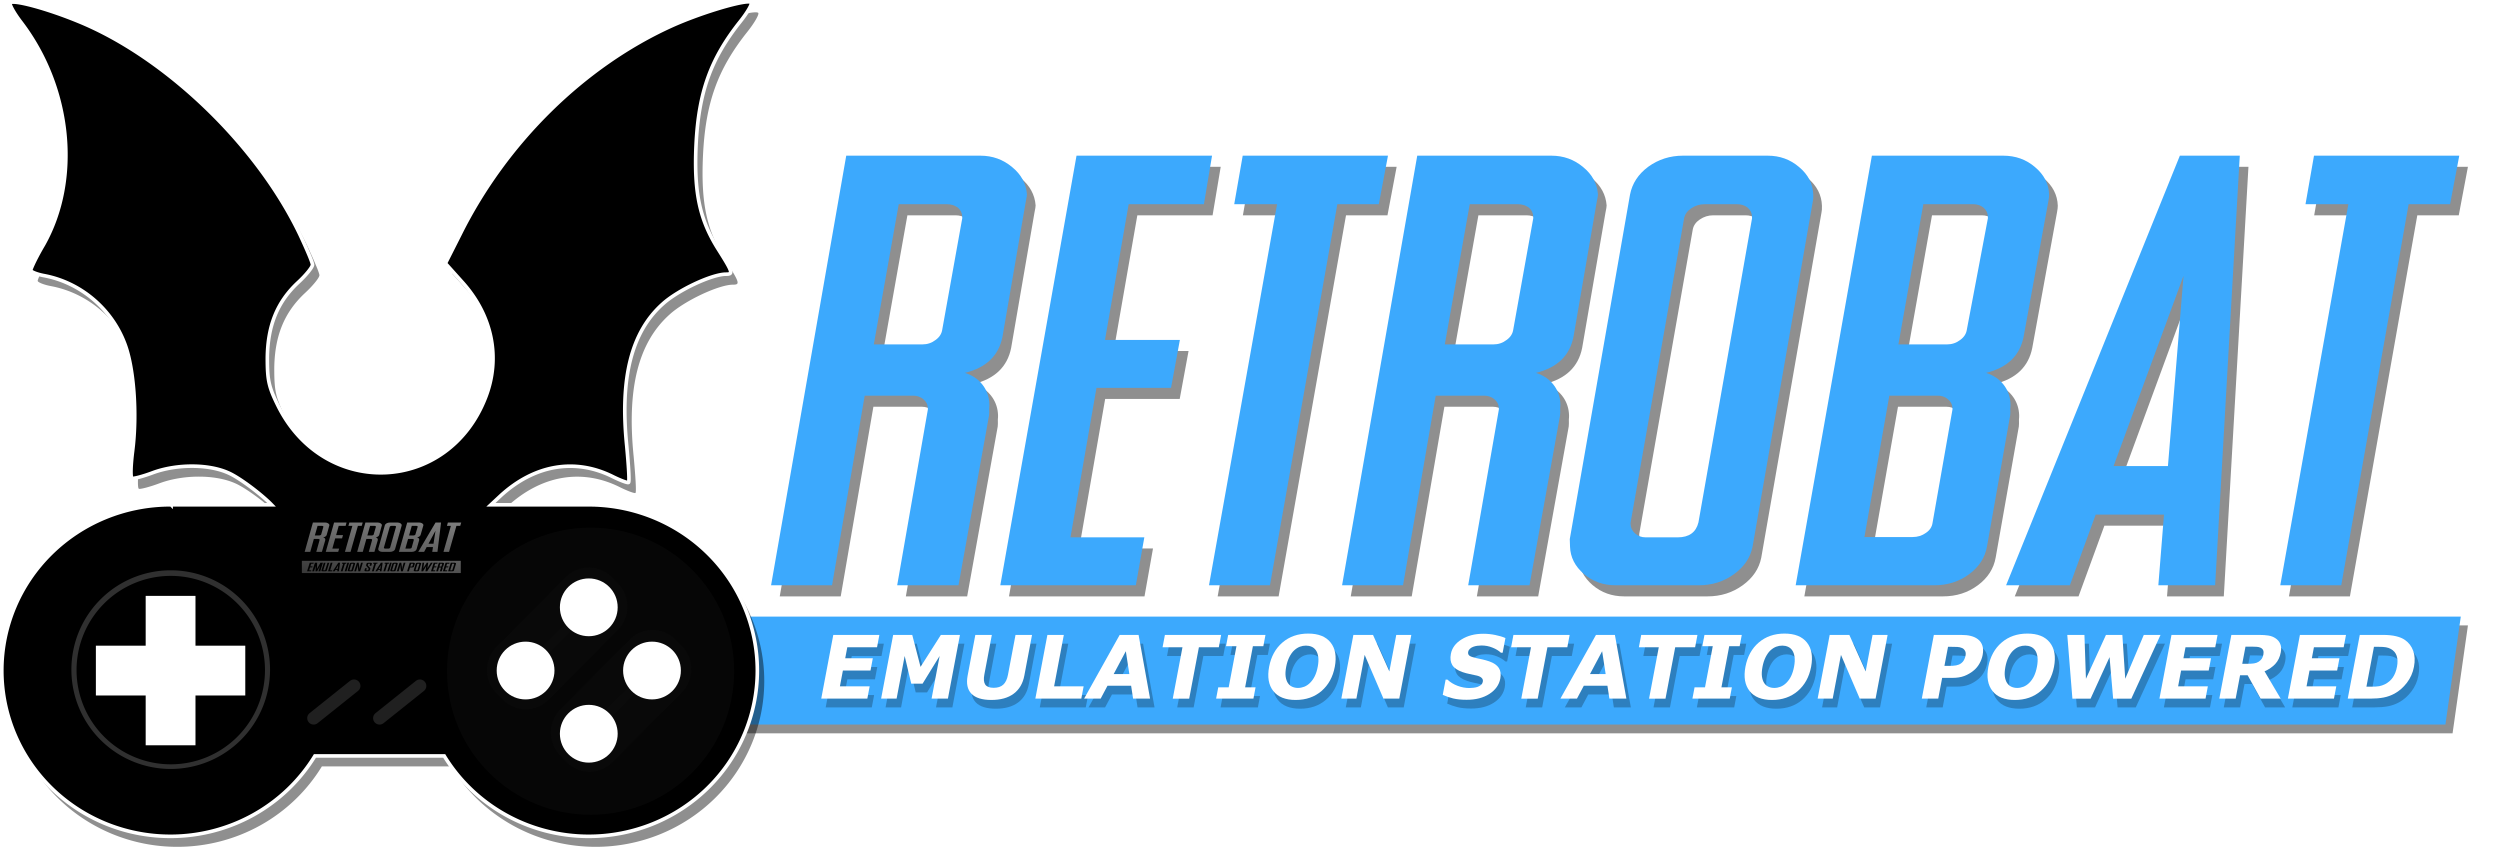 <?xml version="1.0" encoding="UTF-8" standalone="no"?>
<!-- Created by ERK -->

<svg
   width="1661.206mm"
   height="564mm"
   viewBox="0 0 1661.206 564"
   version="1.1"
   id="svg1"
   inkscape:version="1.3.2 (091e20e, 2023-11-25, custom)"
   xml:space="preserve"
   sodipodi:docname="retrobat.svg"
   xmlns:inkscape="http://www.inkscape.org/namespaces/inkscape"
   xmlns:sodipodi="http://sodipodi.sourceforge.net/DTD/sodipodi-0.dtd"
   xmlns:xlink="http://www.w3.org/1999/xlink"
   xmlns="http://www.w3.org/2000/svg"
   xmlns:svg="http://www.w3.org/2000/svg"><sodipodi:namedview
     id="namedview1"
     pagecolor="#ffffff"
     bordercolor="#000000"
     borderopacity="0.25"
     inkscape:showpageshadow="2"
     inkscape:pageopacity="0.0"
     inkscape:pagecheckerboard="true"
     inkscape:deskcolor="#d1d1d1"
     inkscape:document-units="mm"
     inkscape:zoom="0.25258936"
     inkscape:cx="2913.8203"
     inkscape:cy="1205.514"
     inkscape:window-width="2560"
     inkscape:window-height="1351"
     inkscape:window-x="-9"
     inkscape:window-y="-9"
     inkscape:window-maximized="1"
     inkscape:current-layer="g1-5" /><defs
     id="defs1"><linearGradient
       id="linearGradient9"
       inkscape:collect="always"><stop
         style="stop-color:#01ffff;stop-opacity:1;"
         offset="0"
         id="stop10" /><stop
         style="stop-color:#01ffff;stop-opacity:1;"
         offset="0.241"
         id="stop17" /><stop
         style="stop-color:#0061fc;stop-opacity:1;"
         offset="1"
         id="stop12" /><stop
         style="stop-color:#0062fc;stop-opacity:1;"
         offset="1"
         id="stop11" /></linearGradient><filter
       style="color-interpolation-filters:sRGB"
       inkscape:label="Blur"
       id="filter215"
       x="-0.004"
       y="-0.026"
       width="1.007"
       height="1.052"><feGaussianBlur
         stdDeviation="1 1"
         result="blur"
         id="feGaussianBlur215" /></filter><linearGradient
       inkscape:collect="always"
       xlink:href="#linearGradient9"
       id="linearGradient230"
       gradientUnits="userSpaceOnUse"
       gradientTransform="matrix(1.013,0,0,1.013,105.385,-80.761)"
       x1="215.727"
       y1="134.432"
       x2="215.727"
       y2="101.042"
       spreadMethod="repeat" /><filter
       style="color-interpolation-filters:sRGB"
       inkscape:label="Blur"
       id="filter1"
       x="-0.009"
       y="-0.026"
       width="1.019"
       height="1.053"><feGaussianBlur
         stdDeviation="1.2 1.2"
         result="blur"
         id="feGaussianBlur1" /></filter><filter
       style="color-interpolation-filters:sRGB"
       inkscape:label="Blur"
       id="filter1-4"
       x="-0.004"
       y="-0.048"
       width="1.009"
       height="1.096"><feGaussianBlur
         stdDeviation="1.187"
         result="blur"
         id="feGaussianBlur1-5" /></filter><filter
       inkscape:collect="always"
       style="color-interpolation-filters:sRGB"
       id="filter5153-3"
       x="-0.001"
       width="1.003"
       y="-0.021"
       height="1.042"><feGaussianBlur
         inkscape:collect="always"
         stdDeviation="2.658"
         id="feGaussianBlur5155-8" /></filter><filter
       inkscape:collect="always"
       style="color-interpolation-filters:sRGB"
       id="filter5153"
       x="-0.001"
       width="1.003"
       y="-0.021"
       height="1.042"><feGaussianBlur
         inkscape:collect="always"
         stdDeviation="2.658"
         id="feGaussianBlur5155" /></filter><filter
       inkscape:collect="always"
       style="color-interpolation-filters:sRGB"
       id="filter5333"
       x="-0.003"
       width="1.005"
       y="-0.002"
       height="1.005"><feGaussianBlur
         inkscape:collect="always"
         stdDeviation="2.229"
         id="feGaussianBlur5335" /></filter><filter
       inkscape:collect="always"
       style="color-interpolation-filters:sRGB"
       id="filter6656"
       x="-0.01"
       width="1.021"
       y="-0.01"
       height="1.021"><feGaussianBlur
         inkscape:collect="always"
         stdDeviation="3.408"
         id="feGaussianBlur6658" /></filter><filter
       style="color-interpolation-filters:sRGB"
       inkscape:label="Drop Shadow"
       id="filter4892-2-8"
       x="-0.003"
       width="1.007"
       y="-0.009"
       height="1.023"><feFlood
         flood-opacity="0.498"
         flood-color="rgb(0,0,0)"
         result="flood"
         id="feFlood4882-4-5" /><feComposite
         in="flood"
         in2="SourceGraphic"
         operator="in"
         result="composite1"
         id="feComposite4884-0-8" /><feGaussianBlur
         in="composite1"
         stdDeviation="4.91"
         result="blur"
         id="feGaussianBlur4886-4-2" /><feOffset
         dx="6"
         dy="6"
         result="offset"
         id="feOffset4888-1-8" /><feComposite
         in="SourceGraphic"
         in2="offset"
         operator="over"
         result="composite2"
         id="feComposite4890-3-4" /></filter><filter
       inkscape:collect="always"
       style="color-interpolation-filters:sRGB"
       id="filter5437"
       x="-0.001"
       width="1.003"
       y="-0.03"
       height="1.061"><feGaussianBlur
         inkscape:collect="always"
         stdDeviation="2.326"
         id="feGaussianBlur5439" /></filter><linearGradient
       inkscape:collect="always"
       xlink:href="#linearGradient5445"
       id="linearGradient5889"
       x1="1616.558"
       y1="2336.741"
       x2="1691.548"
       y2="1675.69"
       gradientUnits="userSpaceOnUse" /><linearGradient
       inkscape:collect="always"
       id="linearGradient5445"><stop
         style="stop-color:#101010;stop-opacity:1;"
         offset="0"
         id="stop5441" /><stop
         style="stop-color:#b3b3b3;stop-opacity:1"
         offset="1"
         id="stop5443" /></linearGradient><linearGradient
       inkscape:collect="always"
       xlink:href="#linearGradient5445"
       id="linearGradient5887"
       x1="1746.554"
       y1="1880.904"
       x2="1806.338"
       y2="1544.668"
       gradientUnits="userSpaceOnUse"
       gradientTransform="translate(-399.844,-73.516)" /><linearGradient
       inkscape:collect="always"
       xlink:href="#linearGradient5445"
       id="linearGradient1"
       gradientUnits="userSpaceOnUse"
       x1="1616.558"
       y1="2336.741"
       x2="1691.548"
       y2="1675.69" /><linearGradient
       inkscape:collect="always"
       xlink:href="#linearGradient5445"
       id="linearGradient2"
       gradientUnits="userSpaceOnUse"
       x1="1616.558"
       y1="2336.741"
       x2="1691.548"
       y2="1675.69" /><linearGradient
       inkscape:collect="always"
       xlink:href="#linearGradient5445"
       id="linearGradient3"
       gradientUnits="userSpaceOnUse"
       x1="1616.558"
       y1="2336.741"
       x2="1691.548"
       y2="1675.69" /><linearGradient
       inkscape:collect="always"
       xlink:href="#linearGradient5445"
       id="linearGradient4"
       gradientUnits="userSpaceOnUse"
       x1="1616.558"
       y1="2336.741"
       x2="1691.548"
       y2="1675.69" /><linearGradient
       inkscape:collect="always"
       xlink:href="#linearGradient5445"
       id="linearGradient5"
       gradientUnits="userSpaceOnUse"
       x1="1616.558"
       y1="2336.741"
       x2="1691.548"
       y2="1675.69" /><linearGradient
       inkscape:collect="always"
       xlink:href="#linearGradient5445"
       id="linearGradient6"
       gradientUnits="userSpaceOnUse"
       x1="1616.558"
       y1="2336.741"
       x2="1691.548"
       y2="1675.69" /><linearGradient
       inkscape:collect="always"
       xlink:href="#linearGradient5445"
       id="linearGradient7"
       gradientUnits="userSpaceOnUse"
       x1="1616.558"
       y1="2336.741"
       x2="1691.548"
       y2="1675.69" /><linearGradient
       inkscape:collect="always"
       xlink:href="#linearGradient5445"
       id="linearGradient8"
       gradientUnits="userSpaceOnUse"
       x1="1616.558"
       y1="2336.741"
       x2="1691.548"
       y2="1675.69" /><filter
       style="color-interpolation-filters:sRGB"
       inkscape:label="Blur"
       id="filter210"
       x="-2.6191824e-06"
       y="-2.8678827e-05"
       width="1"
       height="1"><feGaussianBlur
         stdDeviation="0.001"
         result="blur"
         id="feGaussianBlur210" /></filter><filter
       style="color-interpolation-filters:sRGB"
       inkscape:label="Blur"
       id="filter211"
       x="-4.6221743e-05"
       y="-0"
       width="1"
       height="1"><feGaussianBlur
         stdDeviation="0.004"
         result="blur"
         id="feGaussianBlur211" /></filter></defs><g
     id="g1-5"
     inkscape:label="Logo"
     transform="matrix(0.24,0,0,0.24,-44.401,-6)"
     style="display:inline"><rect
       style="display:inline;fill:#000000;fill-opacity:0.439;fill-rule:nonzero;stroke-width:13.294;filter:url(#filter5153-3)"
       id="rect851-8-8"
       width="4881.79"
       height="301.878"
       x="2773.382"
       y="1823.908"
       transform="matrix(1,0,-0.141,0.99,-380.08,-49.096)"
       inkscape:label="BarShadow" /><rect
       style="display:inline;fill:#3ca9fd;fill-opacity:1;fill-rule:nonzero;stroke-width:13.294;filter:url(#filter5153)"
       id="rect851-8"
       width="4881.79"
       height="301.878"
       x="2773.382"
       y="1823.908"
       transform="matrix(1,0,-0.141,0.99,-399.844,-73.516)"
       inkscape:label="Bar" /><path
       id="path2-0"
       style="display:inline;fill:#000000;fill-opacity:0.439;fill-rule:evenodd;stroke:#ffffff;stroke-width:0;stroke-miterlimit:4;stroke-dasharray:none;filter:url(#filter5333)"
       d="m 2275.279,59.135 c -32.088,0.898 -135.668,32.482 -210.918,66.289 -243,110.116 -458.996,321.655 -585.996,576.66 l -40.996,81.133 45.996,51.191 c 84,92.729 108,210.568 65,320.684 -103,264.664 -442.012,280.123 -572.012,27.051 -28,-56.024 -31.992,-73.417 -31.992,-137.168 1,-88.865 27,-154.541 85,-208.633 22,-20.285 40,-42.496 40,-49.258 0,-6.761 -16.004,-43.472 -34.004,-82.109 -119,-250.175 -373,-493.585 -615,-592.109 -87,-35.739 -177.988,-59.885 -187.988,-51.191 -3,3.864 10,28.002 30,54.082 139,182.56 163.992,435.641 61.992,616.27 -20,33.807 -35,65.678 -35,70.508 0,3.864 15.996,10.629 35.996,14.492 100,18.353 186.008,89.822 223.008,185.449 27,67.615 35.988,198.022 22.988,300.41 -5,39.603 -5.992,72.454 -1.992,75.352 3,1.932 30.008,-4.843 58.008,-15.469 66,-24.148 152.988,-24.148 207.988,0 31.7,13.443 93.738,60.862 120.781,88.867 h -278.183 v 0.02 a 466.797,458.984 0 0 0 -1.953,-0.02 466.797,458.984 0 0 0 -0.547,0 466.797,458.984 0 0 0 -466.25,458.984 466.797,458.984 0 0 0 466.797,458.984 466.797,458.984 0 0 0 400.156,-222.656 h 357.891 a 466.797,458.984 0 0 0 400.156,222.656 466.797,458.984 0 0 0 466.797,-458.984 466.797,458.984 0 0 0 -458.008,-458.887 v -0.1 h -279.59 l 26.953,-25.117 c 94,-85.968 205.008,-104.31 308.008,-54.082 23,11.591 43.996,19.315 45.996,17.383 3,-1.932 0,-47.334 -5,-101.426 -19,-188.356 13.004,-314.894 99.004,-392.168 42,-38.637 136.996,-83.066 175.996,-83.066 20,0 19,-4.821 -20,-66.641 -53,-83.07 -69.008,-158.41 -63.008,-290.742 7,-145.855 40.008,-238.59 123.008,-342.91 20,-25.114 33,-48.304 30,-52.168 -1.375,-1.207 -4.498,-1.691 -9.082,-1.562 z"
       inkscape:label="ControllerBodyShadow" /><path
       id="path2-5"
       style="display:inline;fill:#000000;fill-opacity:1;fill-rule:evenodd;stroke:#ffffff;stroke-width:10"
       d="m 2256.075,30.078 c -32.088,0.898 -135.668,32.482 -210.918,66.289 -243,110.116 -458.996,321.656 -585.996,576.66 l -40.996,81.133 45.996,51.191 c 84,92.729 108,210.568 65,320.684 -103,264.664 -442.012,280.123 -572.012,27.051 -28,-56.024 -31.992,-73.417 -31.992,-137.168 1,-88.865 27,-154.541 85,-208.633 22,-20.284 40,-42.496 40,-49.258 0,-6.761 -16.004,-43.472 -34.004,-82.109 C 897.153,425.743 643.153,182.333 401.153,83.809 c -87,-35.739 -177.988,-59.885 -187.988,-51.191 -3,3.864 10,28.002 30,54.082 139,182.56 163.992,435.641 61.992,616.27 -20,33.807 -35,65.678 -35,70.508 0,3.864 15.996,10.628 35.996,14.492 100,18.353 186.008,89.822 223.008,185.449 27,67.615 35.988,198.022 22.988,300.41 -5,39.603 -5.992,72.454 -1.992,75.352 3,1.932 30.008,-4.843 58.008,-15.469 66,-24.148 152.988,-24.148 207.988,0 31.7,13.443 93.738,60.862 120.781,88.867 h -278.183 v 0.02 a 466.797,458.984 0 0 0 -1.953,-0.02 466.797,458.984 0 0 0 -0.547,0 A 466.797,458.984 0 0 0 190,1881.563 466.797,458.984 0 0 0 656.797,2340.547 466.797,458.984 0 0 0 1056.953,2117.891 h 357.891 a 466.797,458.984 0 0 0 400.156,222.656 466.797,458.984 0 0 0 466.797,-458.984 466.797,458.984 0 0 0 -458.008,-458.887 v -0.1 h -279.59 l 26.953,-25.117 c 94,-85.968 205.008,-104.31 308.008,-54.082 23,11.591 43.996,19.315 45.996,17.383 3,-1.932 0,-47.334 -5,-101.426 -19,-188.356 13.004,-314.894 99.004,-392.168 42,-38.637 136.996,-83.066 175.996,-83.066 20,0 19,-4.821 -20,-66.641 -53,-83.07 -69.008,-158.41 -63.008,-290.742 7,-145.855 40.008,-238.59 123.008,-342.91 20,-25.114 33,-48.304 30,-52.168 -1.375,-1.207 -4.498,-1.691 -9.082,-1.562 z"
       inkscape:label="ControllerBody" /><circle
       style="display:inline;opacity:0.354;fill:#303030;fill-opacity:1;fill-rule:evenodd;stroke:#808080;stroke-width:0;stroke-linecap:square;stroke-miterlimit:4;stroke-dasharray:none;filter:url(#filter6656)"
       id="path1018"
       cx="1820.142"
       cy="1883.371"
       r="397.5"
       inkscape:label="ControllerRightCircle" /><g
       aria-label="RETROBAT"
       transform="matrix(1.078,0,0.031,0.927,-369.904,-18.475)"
       id="text848-3-8"
       style="font-style:normal;font-weight:normal;font-size:1832.5px;line-height:1.25;font-family:sans-serif;display:inline;mix-blend-mode:normal;fill:#000000;fill-opacity:0.439;fill-rule:evenodd;stroke:none;stroke-width:0;stroke-miterlimit:4;stroke-dasharray:none;filter:url(#filter4892-2-8)"
       inkscape:label="RetrobatShadow"><path
         d="m 2867.749,1102.707 q 19.685,0 34.896,-13.422 15.211,-12.527 17.895,-31.317 l 60.845,-331.962 v -5.369 q 0,-16.106 -10.737,-26.843 -11.632,-9.843 -27.738,-9.843 h -123.479 l -76.056,418.755 z m 8.948,189.692 q 0,-15.211 -10.737,-25.948 -10.737,-10.737 -25.948,-10.737 h -124.374 l -100.215,566.393 H 2458.837 L 2688.794,538.998 h 344.489 q 46.528,0 80.53,34.001 34.001,33.107 35.791,81.425 0,4.474 -3.579,21.475 l -71.582,404.438 q -17.001,84.109 -99.32,107.373 31.317,11.632 47.423,41.16 12.527,23.264 12.527,51.897 0,6.263 -0.895,13.422 0,13.422 -0.895,20.58 l -93.057,507.338 h -157.48 l 93.951,-525.233 z"
         style="font-style:italic;font-variant:normal;font-weight:normal;font-stretch:normal;font-size:1832.5px;font-family:SNES;-inkscape-font-specification:'SNES, Italic';font-variant-ligatures:normal;font-variant-caps:normal;font-variant-numeric:normal;font-variant-east-asian:normal;display:inline;fill:#000000;fill-opacity:0.439;stroke-width:0;stroke-miterlimit:4;stroke-dasharray:none"
         id="path4398-6-8"
         inkscape:label="R" /><path
         d="m 3280.24,538.998 h 348.068 l -25.054,144.954 h -193.272 l -72.477,405.333 h 192.377 l -26.843,143.164 h -191.482 l -79.635,446.493 h 189.692 l -25.948,143.164 h -348.068 z"
         style="font-style:italic;font-variant:normal;font-weight:normal;font-stretch:normal;font-size:1832.5px;font-family:SNES;-inkscape-font-specification:'SNES, Italic';font-variant-ligatures:normal;font-variant-caps:normal;font-variant-numeric:normal;font-variant-east-asian:normal;display:inline;fill:#000000;fill-opacity:0.439;stroke-width:0;stroke-miterlimit:4;stroke-dasharray:none"
         id="path4400-9-8"
         inkscape:label="E" /><path
         d="M 4052.432,683.952 H 3945.953 L 3740.155,1822.106 H 3583.569 L 3791.157,683.952 h -110.057 l 25.948,-144.954 h 373.121 z"
         style="font-style:italic;font-variant:normal;font-weight:normal;font-stretch:normal;font-size:1832.5px;font-family:SNES;-inkscape-font-specification:'SNES, Italic';font-variant-ligatures:normal;font-variant-caps:normal;font-variant-numeric:normal;font-variant-east-asian:normal;display:inline;fill:#000000;fill-opacity:0.439;stroke-width:0;stroke-miterlimit:4;stroke-dasharray:none"
         id="path4402-0-7"
         inkscape:label="T" /><path
         d="m 4334.286,1102.707 q 19.685,0 34.896,-13.422 15.211,-12.527 17.895,-31.317 l 60.845,-331.962 v -5.369 q 0,-16.106 -10.737,-26.843 -11.632,-9.843 -27.738,-9.843 h -123.479 l -76.056,418.755 z m 8.948,189.692 q 0,-15.211 -10.737,-25.948 -10.737,-10.737 -25.948,-10.737 h -124.374 l -100.215,566.393 H 3925.374 L 4155.331,538.998 h 344.488 q 46.528,0 80.53,34.001 34.002,33.107 35.791,81.425 0,4.474 -3.579,21.475 l -71.582,404.438 q -17.001,84.109 -99.32,107.373 31.317,11.632 47.423,41.16 12.527,23.264 12.527,51.897 0,6.263 -0.895,13.422 0,13.422 -0.895,20.58 l -93.057,507.338 h -157.481 l 93.951,-525.233 z"
         style="font-style:italic;font-variant:normal;font-weight:normal;font-stretch:normal;font-size:1832.5px;font-family:SNES;-inkscape-font-specification:'SNES, Italic';font-variant-ligatures:normal;font-variant-caps:normal;font-variant-numeric:normal;font-variant-east-asian:normal;display:inline;fill:#000000;fill-opacity:0.439;stroke-width:0;stroke-miterlimit:4;stroke-dasharray:none"
         id="path4404-1-7"
         inkscape:label="R" /><path
         d="m 4671.616,1640.467 q 0,15.211 10.737,26.843 10.737,11.632 26.843,11.632 h 82.319 q 43.844,0 54.581,-44.739 l 163.744,-908.197 v -5.369 q 0,-16.106 -10.737,-26.843 -10.737,-9.843 -26.843,-9.843 h -83.214 q -18.79,0 -34.896,12.527 -15.211,11.632 -18.79,29.528 L 4671.616,1635.993 Z M 5055.475,538.998 q 46.528,0 79.635,34.001 34.001,34.001 34.001,82.319 0,13.422 -1.79,20.58 L 4982.998,1706.68 q -9.842,49.213 -50.107,82.319 -40.265,33.107 -91.267,33.107 h -213.851 q -47.423,0 -80.53,-34.001 -33.107,-34.002 -33.107,-81.425 v -22.369 L 4698.459,655.319 q 9.842,-50.107 49.213,-83.214 40.265,-33.107 90.372,-33.107 z"
         style="font-style:italic;font-variant:normal;font-weight:normal;font-stretch:normal;font-size:1832.5px;font-family:SNES;-inkscape-font-specification:'SNES, Italic';font-variant-ligatures:normal;font-variant-caps:normal;font-variant-numeric:normal;font-variant-east-asian:normal;display:inline;fill:#000000;fill-opacity:0.439;stroke-width:0;stroke-miterlimit:4;stroke-dasharray:none"
         id="path4406-0-4"
         inkscape:label="O" /><path
         d="m 5585.182,1705.785 q -8.948,50.107 -48.318,83.214 -39.37,33.107 -90.372,33.107 H 5090.371 L 5323.013,538.998 h 337.33 q 47.423,0 80.53,34.001 34.002,34.001 34.002,82.319 0,6.263 -2.684,20.58 l -75.161,404.438 q -17.001,84.109 -99.32,107.373 31.317,11.632 47.423,41.16 12.527,23.264 12.527,51.897 0,6.263 -0.895,13.422 0,13.422 -0.895,20.58 z m 30.422,-979.779 v -5.369 q 0,-16.106 -10.737,-26.843 -10.737,-9.843 -25.948,-9.843 h -127.953 l -76.056,418.755 h 124.374 q 19.685,0 34.896,-13.422 15.211,-12.527 17.895,-31.317 z m -268.433,529.707 -76.056,422.334 h 123.479 q 19.685,0 34.896,-12.527 15.211,-11.632 17.895,-30.422 l 60.845,-338.225 v -4.474 q 0,-15.211 -10.737,-25.948 -10.737,-10.737 -25.948,-10.737 z"
         style="font-style:italic;font-variant:normal;font-weight:normal;font-stretch:normal;font-size:1832.5px;font-family:SNES;-inkscape-font-specification:'SNES, Italic';font-variant-ligatures:normal;font-variant-caps:normal;font-variant-numeric:normal;font-variant-east-asian:normal;display:inline;fill:#000000;fill-opacity:0.439;stroke-width:0;stroke-miterlimit:4;stroke-dasharray:none"
         id="path4408-5-5"
         inkscape:label="B" /><path
         d="m 6056.729,1465.986 56.371,-568.182 -195.956,568.182 z m -189.692,144.954 -72.477,211.167 H 5630.815 L 6113.994,538.998 h 153.901 L 6167.681,1822.106 h -145.848 l 20.58,-211.167 z"
         style="font-style:italic;font-variant:normal;font-weight:normal;font-stretch:normal;font-size:1832.5px;font-family:SNES;-inkscape-font-specification:'SNES, Italic';font-variant-ligatures:normal;font-variant-caps:normal;font-variant-numeric:normal;font-variant-east-asian:normal;display:inline;fill:#000000;fill-opacity:0.439;stroke-width:0;stroke-miterlimit:4;stroke-dasharray:none"
         id="path4410-6-3"
         inkscape:label="A" /><path
         d="M 6803.866,683.952 H 6697.388 L 6491.589,1822.106 H 6335.004 L 6542.592,683.952 h -110.057 l 25.948,-144.954 h 373.121 z"
         style="font-style:italic;font-variant:normal;font-weight:normal;font-stretch:normal;font-size:1832.5px;font-family:SNES;-inkscape-font-specification:'SNES, Italic';font-variant-ligatures:normal;font-variant-caps:normal;font-variant-numeric:normal;font-variant-east-asian:normal;display:inline;fill:#000000;fill-opacity:0.439;stroke-width:0;stroke-miterlimit:4;stroke-dasharray:none"
         id="path4412-8-8"
         inkscape:label="T" /></g><g
       aria-label="RETROBAT"
       transform="matrix(1.078,0,0.031,0.927,-387.265,-43.639)"
       id="text848-3"
       style="font-style:normal;font-weight:normal;font-size:1832.5px;line-height:1.25;font-family:sans-serif;display:inline;fill:#3ca9fd;fill-opacity:1;fill-rule:evenodd;stroke:none;stroke-width:0;stroke-miterlimit:4;stroke-dasharray:none"
       inkscape:label="Retrobat"><path
         d="m 2867.749,1102.707 q 19.685,0 34.896,-13.422 15.211,-12.527 17.895,-31.317 l 60.845,-331.962 v -5.369 q 0,-16.106 -10.737,-26.843 -11.632,-9.843 -27.738,-9.843 h -123.479 l -76.056,418.755 z m 8.948,189.692 q 0,-15.211 -10.737,-25.948 -10.737,-10.737 -25.948,-10.737 h -124.374 l -100.215,566.393 H 2458.837 L 2688.794,538.998 h 344.489 q 46.528,0 80.53,34.001 34.001,33.107 35.791,81.425 0,4.474 -3.579,21.475 l -71.582,404.438 q -17.001,84.109 -99.32,107.373 31.317,11.632 47.423,41.16 12.527,23.264 12.527,51.897 0,6.263 -0.895,13.422 0,13.422 -0.895,20.58 l -93.057,507.338 h -157.48 l 93.951,-525.233 z"
         style="font-style:italic;font-variant:normal;font-weight:normal;font-stretch:normal;font-size:1832.5px;font-family:SNES;-inkscape-font-specification:'SNES, Italic';font-variant-ligatures:normal;font-variant-caps:normal;font-variant-numeric:normal;font-variant-east-asian:normal;display:inline;fill:#3ca9fd;fill-opacity:1;stroke-width:0;stroke-miterlimit:4;stroke-dasharray:none"
         id="path4398-6"
         inkscape:label="R" /><path
         d="m 3280.24,538.998 h 348.068 l -25.054,144.954 h -193.272 l -72.477,405.333 h 192.377 l -26.843,143.164 h -191.482 l -79.635,446.493 h 189.692 l -25.948,143.164 h -348.068 z"
         style="font-style:italic;font-variant:normal;font-weight:normal;font-stretch:normal;font-size:1832.5px;font-family:SNES;-inkscape-font-specification:'SNES, Italic';font-variant-ligatures:normal;font-variant-caps:normal;font-variant-numeric:normal;font-variant-east-asian:normal;display:inline;fill:#3ca9fd;fill-opacity:1;stroke-width:0;stroke-miterlimit:4;stroke-dasharray:none"
         id="path4400-9"
         inkscape:label="E" /><path
         d="M 4052.432,683.952 H 3945.953 L 3740.155,1822.106 H 3583.569 L 3791.157,683.952 h -110.057 l 25.948,-144.954 h 373.121 z"
         style="font-style:italic;font-variant:normal;font-weight:normal;font-stretch:normal;font-size:1832.5px;font-family:SNES;-inkscape-font-specification:'SNES, Italic';font-variant-ligatures:normal;font-variant-caps:normal;font-variant-numeric:normal;font-variant-east-asian:normal;display:inline;fill:#3ca9fd;fill-opacity:1;stroke-width:0;stroke-miterlimit:4;stroke-dasharray:none"
         id="path4402-0"
         inkscape:label="T" /><path
         d="m 4334.286,1102.707 q 19.685,0 34.896,-13.422 15.211,-12.527 17.895,-31.317 l 60.845,-331.962 v -5.369 q 0,-16.106 -10.737,-26.843 -11.632,-9.843 -27.738,-9.843 h -123.479 l -76.056,418.755 z m 8.948,189.692 q 0,-15.211 -10.737,-25.948 -10.737,-10.737 -25.948,-10.737 h -124.374 l -100.215,566.393 H 3925.374 L 4155.331,538.998 h 344.488 q 46.528,0 80.53,34.001 34.002,33.107 35.791,81.425 0,4.474 -3.579,21.475 l -71.582,404.438 q -17.001,84.109 -99.32,107.373 31.317,11.632 47.423,41.16 12.527,23.264 12.527,51.897 0,6.263 -0.895,13.422 0,13.422 -0.895,20.58 l -93.057,507.338 h -157.481 l 93.951,-525.233 z"
         style="font-style:italic;font-variant:normal;font-weight:normal;font-stretch:normal;font-size:1832.5px;font-family:SNES;-inkscape-font-specification:'SNES, Italic';font-variant-ligatures:normal;font-variant-caps:normal;font-variant-numeric:normal;font-variant-east-asian:normal;display:inline;fill:#3ca9fd;fill-opacity:1;stroke-width:0;stroke-miterlimit:4;stroke-dasharray:none"
         id="path4404-1"
         inkscape:label="R" /><path
         d="m 4671.616,1640.467 q 0,15.211 10.737,26.843 10.737,11.632 26.843,11.632 h 82.319 q 43.844,0 54.581,-44.739 l 163.744,-908.197 v -5.369 q 0,-16.106 -10.737,-26.843 -10.737,-9.843 -26.843,-9.843 h -83.214 q -18.79,0 -34.896,12.527 -15.211,11.632 -18.79,29.528 L 4671.616,1635.993 Z M 5055.475,538.998 q 46.528,0 79.635,34.001 34.001,34.001 34.001,82.319 0,13.422 -1.79,20.58 L 4982.998,1706.68 q -9.842,49.213 -50.107,82.319 -40.265,33.107 -91.267,33.107 h -213.851 q -47.423,0 -80.53,-34.001 -33.107,-34.002 -33.107,-81.425 v -22.369 L 4698.459,655.319 q 9.842,-50.107 49.213,-83.214 40.265,-33.107 90.372,-33.107 z"
         style="font-style:italic;font-variant:normal;font-weight:normal;font-stretch:normal;font-size:1832.5px;font-family:SNES;-inkscape-font-specification:'SNES, Italic';font-variant-ligatures:normal;font-variant-caps:normal;font-variant-numeric:normal;font-variant-east-asian:normal;display:inline;fill:#3ca9fd;fill-opacity:1;stroke-width:0;stroke-miterlimit:4;stroke-dasharray:none"
         id="path4406-0"
         inkscape:label="O" /><path
         d="m 5585.182,1705.785 q -8.948,50.107 -48.318,83.214 -39.37,33.107 -90.372,33.107 H 5090.371 L 5323.013,538.998 h 337.33 q 47.423,0 80.53,34.001 34.002,34.001 34.002,82.319 0,6.263 -2.684,20.58 l -75.161,404.438 q -17.001,84.109 -99.32,107.373 31.317,11.632 47.423,41.16 12.527,23.264 12.527,51.897 0,6.263 -0.895,13.422 0,13.422 -0.895,20.58 z m 30.422,-979.779 v -5.369 q 0,-16.106 -10.737,-26.843 -10.737,-9.843 -25.948,-9.843 h -127.953 l -76.056,418.755 h 124.374 q 19.685,0 34.896,-13.422 15.211,-12.527 17.895,-31.317 z m -268.433,529.707 -76.056,422.334 h 123.479 q 19.685,0 34.896,-12.527 15.211,-11.632 17.895,-30.422 l 60.845,-338.225 v -4.474 q 0,-15.211 -10.737,-25.948 -10.737,-10.737 -25.948,-10.737 z"
         style="font-style:italic;font-variant:normal;font-weight:normal;font-stretch:normal;font-size:1832.5px;font-family:SNES;-inkscape-font-specification:'SNES, Italic';font-variant-ligatures:normal;font-variant-caps:normal;font-variant-numeric:normal;font-variant-east-asian:normal;display:inline;fill:#3ca9fd;fill-opacity:1;stroke-width:0;stroke-miterlimit:4;stroke-dasharray:none"
         id="path4408-5"
         inkscape:label="B" /><path
         d="m 6056.729,1465.986 56.371,-568.182 -195.956,568.182 z m -189.692,144.954 -72.477,211.167 H 5630.815 L 6113.994,538.998 h 153.901 L 6167.681,1822.106 h -145.848 l 20.58,-211.167 z"
         style="font-style:italic;font-variant:normal;font-weight:normal;font-stretch:normal;font-size:1832.5px;font-family:SNES;-inkscape-font-specification:'SNES, Italic';font-variant-ligatures:normal;font-variant-caps:normal;font-variant-numeric:normal;font-variant-east-asian:normal;display:inline;fill:#3ca9fd;fill-opacity:1;stroke-width:0;stroke-miterlimit:4;stroke-dasharray:none"
         id="path4410-6"
         inkscape:label="A" /><path
         d="M 6803.866,683.952 H 6697.388 L 6491.589,1822.106 H 6335.004 L 6542.592,683.952 h -110.057 l 25.948,-144.954 h 373.121 z"
         style="font-style:italic;font-variant:normal;font-weight:normal;font-stretch:normal;font-size:1832.5px;font-family:SNES;-inkscape-font-specification:'SNES, Italic';font-variant-ligatures:normal;font-variant-caps:normal;font-variant-numeric:normal;font-variant-east-asian:normal;display:inline;fill:#3ca9fd;fill-opacity:1;stroke-width:0;stroke-miterlimit:4;stroke-dasharray:none"
         id="path4412-8"
         inkscape:label="T" /></g><g
       aria-label="EMULATION STATION POWERED"
       transform="matrix(1,0,-0.189,1,-343.375,-30.126)"
       id="text934-3"
       style="font-style:italic;font-variant:normal;font-weight:normal;font-stretch:normal;font-size:242.658px;line-height:1.25;font-family:Verdana;-inkscape-font-specification:'Verdana, Italic';font-variant-ligatures:normal;font-variant-caps:normal;font-variant-numeric:normal;font-variant-east-asian:normal;display:inline;fill:#000000;fill-opacity:0.251;fill-rule:evenodd;stroke:none;stroke-width:0;stroke-miterlimit:4;stroke-dasharray:none;filter:url(#filter5437)"
       inkscape:label="EmulationStationPoweredShadow"><path
         d="m 3322.654,2013.621 h -127.609 v -176.425 h 127.609 v 34.124 h -82.347 v 30.451 h 76.423 v 34.124 h -76.423 v 43.603 h 82.347 z"
         style="font-style:normal;font-variant:normal;font-weight:bold;font-stretch:normal;font-size:242.658px;font-family:Verdana;-inkscape-font-specification:'Verdana, Bold';font-variant-ligatures:normal;font-variant-caps:normal;font-variant-numeric:normal;font-variant-east-asian:normal;fill:#000000;fill-opacity:0.251;stroke-width:0;stroke-miterlimit:4;stroke-dasharray:none"
         id="path4432-4"
         inkscape:label="E" /><path
         d="m 3545.762,2013.621 h -45.261 v -118.13 l -32.702,76.66 h -31.399 l -32.702,-76.66 v 118.13 h -42.892 v -176.425 h 52.844 l 39.693,88.509 39.574,-88.509 h 52.844 z"
         style="font-style:normal;font-variant:normal;font-weight:bold;font-stretch:normal;font-size:242.658px;font-family:Verdana;-inkscape-font-specification:'Verdana, Bold';font-variant-ligatures:normal;font-variant-caps:normal;font-variant-numeric:normal;font-variant-east-asian:normal;fill:#000000;fill-opacity:0.251;stroke-width:0;stroke-miterlimit:4;stroke-dasharray:none"
         id="path4434-3"
         inkscape:label="M" /><path
         d="m 3745.291,1949.757 q 0,32.702 -19.905,50.119 -19.906,17.417 -58.65,17.417 -38.745,0 -58.65,-17.417 -19.787,-17.417 -19.787,-50.001 v -112.68 h 45.735 v 110.073 q 0,18.365 7.702,27.37 7.702,9.005 25,9.005 17.062,0 24.882,-8.649 7.939,-8.649 7.939,-27.726 v -110.073 h 45.735 z"
         style="font-style:normal;font-variant:normal;font-weight:bold;font-stretch:normal;font-size:242.658px;font-family:Verdana;-inkscape-font-specification:'Verdana, Bold';font-variant-ligatures:normal;font-variant-caps:normal;font-variant-numeric:normal;font-variant-east-asian:normal;fill:#000000;fill-opacity:0.251;stroke-width:0;stroke-miterlimit:4;stroke-dasharray:none"
         id="path4436-9"
         inkscape:label="U" /><path
         d="m 3915.081,2013.621 h -127.253 v -176.425 h 45.498 v 142.301 h 81.755 z"
         style="font-style:normal;font-variant:normal;font-weight:bold;font-stretch:normal;font-size:242.658px;font-family:Verdana;-inkscape-font-specification:'Verdana, Bold';font-variant-ligatures:normal;font-variant-caps:normal;font-variant-numeric:normal;font-variant-east-asian:normal;fill:#000000;fill-opacity:0.251;stroke-width:0;stroke-miterlimit:4;stroke-dasharray:none"
         id="path4438-6"
         inkscape:label="L" /><path
         d="m 4105.487,2013.621 h -47.039 l -12.204,-35.664 h -65.404 l -12.204,35.664 h -45.854 l 65.167,-176.425 h 52.371 z m -70.262,-68.011 -21.683,-63.271 -21.683,63.271 z"
         style="font-style:normal;font-variant:normal;font-weight:bold;font-stretch:normal;font-size:242.658px;font-family:Verdana;-inkscape-font-specification:'Verdana, Bold';font-variant-ligatures:normal;font-variant-caps:normal;font-variant-numeric:normal;font-variant-east-asian:normal;fill:#000000;fill-opacity:0.251;stroke-width:0;stroke-miterlimit:4;stroke-dasharray:none"
         id="path4440-5"
         inkscape:label="A" /><path
         d="m 4268.878,1871.32 h -55.096 v 142.301 h -45.498 v -142.301 h -55.096 v -34.124 h 155.69 z"
         style="font-style:normal;font-variant:normal;font-weight:bold;font-stretch:normal;font-size:242.658px;font-family:Verdana;-inkscape-font-specification:'Verdana, Bold';font-variant-ligatures:normal;font-variant-caps:normal;font-variant-numeric:normal;font-variant-east-asian:normal;fill:#000000;fill-opacity:0.251;stroke-width:0;stroke-miterlimit:4;stroke-dasharray:none"
         id="path4442-0"
         inkscape:label="T" /><path
         d="m 4391.629,2013.621 h -103.319 v -31.28 h 28.91 v -113.865 h -28.91 v -31.28 h 103.319 v 31.28 h -28.91 v 113.865 h 28.91 z"
         style="font-style:normal;font-variant:normal;font-weight:bold;font-stretch:normal;font-size:242.658px;font-family:Verdana;-inkscape-font-specification:'Verdana, Bold';font-variant-ligatures:normal;font-variant-caps:normal;font-variant-numeric:normal;font-variant-east-asian:normal;fill:#000000;fill-opacity:0.251;stroke-width:0;stroke-miterlimit:4;stroke-dasharray:none"
         id="path4444-9"
         inkscape:label="I" /><path
         d="m 4600.282,1925.468 q 0,42.181 -24.171,67.063 -24.171,24.763 -66.826,24.763 -42.536,0 -66.707,-24.763 -24.171,-24.882 -24.171,-67.063 0,-42.536 24.171,-67.181 24.171,-24.763 66.707,-24.763 42.418,0 66.707,24.763 24.29,24.645 24.29,67.181 z m -60.309,44.669 q 6.635,-8.057 9.834,-18.958 3.199,-11.019 3.199,-25.83 0,-15.877 -3.673,-27.015 -3.673,-11.138 -9.597,-18.01 -6.043,-7.109 -13.981,-10.308 -7.82,-3.199 -16.351,-3.199 -8.649,0 -16.351,3.081 -7.583,3.081 -13.981,10.19 -5.924,6.635 -9.716,18.365 -3.673,11.612 -3.673,27.015 0,15.758 3.554,26.896 3.673,11.019 9.597,18.01 5.924,6.991 13.863,10.308 7.939,3.318 16.706,3.318 8.768,0 16.706,-3.318 7.939,-3.436 13.863,-10.545 z"
         style="font-style:normal;font-variant:normal;font-weight:bold;font-stretch:normal;font-size:242.658px;font-family:Verdana;-inkscape-font-specification:'Verdana, Bold';font-variant-ligatures:normal;font-variant-caps:normal;font-variant-numeric:normal;font-variant-east-asian:normal;fill:#000000;fill-opacity:0.251;stroke-width:0;stroke-miterlimit:4;stroke-dasharray:none"
         id="path4446-9"
         inkscape:label="O" /><path
         d="m 4795.427,2013.621 h -43.84 l -74.883,-121.092 v 121.092 h -41.707 v -176.425 h 54.385 l 64.338,101.068 v -101.068 h 41.707 z"
         style="font-style:normal;font-variant:normal;font-weight:bold;font-stretch:normal;font-size:242.658px;font-family:Verdana;-inkscape-font-specification:'Verdana, Bold';font-variant-ligatures:normal;font-variant-caps:normal;font-variant-numeric:normal;font-variant-east-asian:normal;fill:#000000;fill-opacity:0.251;stroke-width:0;stroke-miterlimit:4;stroke-dasharray:none"
         id="path4448-4"
         inkscape:label="N" /><path
         d="m 5064.626,1958.17 q 0,26.067 -22.157,42.418 -22.038,16.233 -59.954,16.233 -21.92,0 -38.271,-3.792 -16.233,-3.91 -30.451,-9.834 v -42.299 h 4.976 q 14.1,11.256 31.517,17.299 17.536,6.043 33.65,6.043 4.147,0 10.901,-0.711 6.754,-0.711 11.019,-2.37 5.213,-2.133 8.531,-5.332 3.436,-3.199 3.436,-9.479 0,-5.806 -4.976,-9.953 -4.858,-4.266 -14.337,-6.517 -9.953,-2.37 -21.09,-4.384 -11.019,-2.133 -20.735,-5.332 -22.275,-7.228 -32.109,-19.55 -9.716,-12.441 -9.716,-30.806 0,-24.645 22.038,-40.166 22.157,-15.64 56.873,-15.64 17.417,0 34.361,3.436 17.062,3.318 29.503,8.412 v 40.641 h -4.858 q -10.664,-8.531 -26.185,-14.218 -15.403,-5.806 -31.517,-5.806 -5.687,0 -11.375,0.829 -5.569,0.711 -10.782,2.844 -4.621,1.777 -7.939,5.45 -3.318,3.554 -3.318,8.175 0,6.991 5.332,10.782 5.332,3.673 20.142,6.754 9.716,2.014 18.602,3.91 9.005,1.896 19.313,5.213 20.261,6.635 29.858,18.128 9.716,11.375 9.716,29.621 z"
         style="font-style:normal;font-variant:normal;font-weight:bold;font-stretch:normal;font-size:242.658px;font-family:Verdana;-inkscape-font-specification:'Verdana, Bold';font-variant-ligatures:normal;font-variant-caps:normal;font-variant-numeric:normal;font-variant-east-asian:normal;fill:#000000;fill-opacity:0.251;stroke-width:0;stroke-miterlimit:4;stroke-dasharray:none"
         id="path4450-6"
         inkscape:label="S" /><path
         d="m 5233.823,1871.32 h -55.096 v 142.301 h -45.498 v -142.301 h -55.096 v -34.124 h 155.69 z"
         style="font-style:normal;font-variant:normal;font-weight:bold;font-stretch:normal;font-size:242.658px;font-family:Verdana;-inkscape-font-specification:'Verdana, Bold';font-variant-ligatures:normal;font-variant-caps:normal;font-variant-numeric:normal;font-variant-east-asian:normal;fill:#000000;fill-opacity:0.251;stroke-width:0;stroke-miterlimit:4;stroke-dasharray:none"
         id="path4452-6"
         inkscape:label="T" /><path
         d="m 5424.229,2013.621 h -47.039 l -12.204,-35.664 h -65.404 l -12.204,35.664 h -45.854 l 65.167,-176.425 h 52.37 z m -70.262,-68.011 -21.683,-63.271 -21.683,63.271 z"
         style="font-style:normal;font-variant:normal;font-weight:bold;font-stretch:normal;font-size:242.658px;font-family:Verdana;-inkscape-font-specification:'Verdana, Bold';font-variant-ligatures:normal;font-variant-caps:normal;font-variant-numeric:normal;font-variant-east-asian:normal;fill:#000000;fill-opacity:0.251;stroke-width:0;stroke-miterlimit:4;stroke-dasharray:none"
         id="path4454-1"
         inkscape:label="A" /><path
         d="m 5587.62,1871.32 h -55.096 v 142.301 h -45.498 v -142.301 h -55.096 v -34.124 h 155.69 z"
         style="font-style:normal;font-variant:normal;font-weight:bold;font-stretch:normal;font-size:242.658px;font-family:Verdana;-inkscape-font-specification:'Verdana, Bold';font-variant-ligatures:normal;font-variant-caps:normal;font-variant-numeric:normal;font-variant-east-asian:normal;fill:#000000;fill-opacity:0.251;stroke-width:0;stroke-miterlimit:4;stroke-dasharray:none"
         id="path4456-2"
         inkscape:label="T" /><path
         d="m 5710.371,2013.621 h -103.319 v -31.28 h 28.91 v -113.865 h -28.91 v -31.28 h 103.319 v 31.28 h -28.91 v 113.865 h 28.91 z"
         style="font-style:normal;font-variant:normal;font-weight:bold;font-stretch:normal;font-size:242.658px;font-family:Verdana;-inkscape-font-specification:'Verdana, Bold';font-variant-ligatures:normal;font-variant-caps:normal;font-variant-numeric:normal;font-variant-east-asian:normal;fill:#000000;fill-opacity:0.251;stroke-width:0;stroke-miterlimit:4;stroke-dasharray:none"
         id="path4458-8"
         inkscape:label="I" /><path
         d="m 5919.024,1925.468 q 0,42.181 -24.171,67.063 -24.171,24.763 -66.826,24.763 -42.536,0 -66.707,-24.763 -24.171,-24.882 -24.171,-67.063 0,-42.536 24.171,-67.181 24.171,-24.763 66.707,-24.763 42.418,0 66.707,24.763 24.29,24.645 24.29,67.181 z m -60.309,44.669 q 6.635,-8.057 9.834,-18.958 3.199,-11.019 3.199,-25.83 0,-15.877 -3.673,-27.015 -3.673,-11.138 -9.597,-18.01 -6.043,-7.109 -13.981,-10.308 -7.82,-3.199 -16.351,-3.199 -8.649,0 -16.351,3.081 -7.583,3.081 -13.981,10.19 -5.924,6.635 -9.716,18.365 -3.673,11.612 -3.673,27.015 0,15.758 3.555,26.896 3.673,11.019 9.597,18.01 5.924,6.991 13.863,10.308 7.939,3.318 16.706,3.318 8.768,0 16.706,-3.318 7.939,-3.436 13.863,-10.545 z"
         style="font-style:normal;font-variant:normal;font-weight:bold;font-stretch:normal;font-size:242.658px;font-family:Verdana;-inkscape-font-specification:'Verdana, Bold';font-variant-ligatures:normal;font-variant-caps:normal;font-variant-numeric:normal;font-variant-east-asian:normal;fill:#000000;fill-opacity:0.251;stroke-width:0;stroke-miterlimit:4;stroke-dasharray:none"
         id="path4460-4"
         inkscape:label="O" /><path
         d="m 6114.169,2013.621 h -43.84 l -74.883,-121.092 v 121.092 H 5953.74 v -176.425 h 54.385 l 64.338,101.068 v -101.068 h 41.707 z"
         style="font-style:normal;font-variant:normal;font-weight:bold;font-stretch:normal;font-size:242.658px;font-family:Verdana;-inkscape-font-specification:'Verdana, Bold';font-variant-ligatures:normal;font-variant-caps:normal;font-variant-numeric:normal;font-variant-east-asian:normal;fill:#000000;fill-opacity:0.251;stroke-width:0;stroke-miterlimit:4;stroke-dasharray:none"
         id="path4462-2"
         inkscape:label="N" /><path
         d="m 6387.752,1892.884 q 0,11.849 -4.147,23.223 -4.147,11.256 -11.848,18.958 -10.545,10.427 -23.579,15.759 -12.915,5.332 -32.228,5.332 h -28.318 v 57.465 h -45.498 v -176.425 h 74.883 q 16.825,0 28.318,2.962 11.611,2.844 20.498,8.649 10.664,6.991 16.233,17.891 5.687,10.901 5.687,26.185 z m -47.039,1.066 q 0,-7.465 -4.029,-12.796 -4.029,-5.45 -9.36,-7.583 -7.109,-2.844 -13.863,-3.081 -6.754,-0.355 -18.01,-0.355 h -7.82 v 52.844 h 13.033 q 11.611,0 19.076,-1.422 7.583,-1.422 12.678,-5.687 4.384,-3.792 6.28,-9.005 2.014,-5.332 2.014,-12.915 z"
         style="font-style:normal;font-variant:normal;font-weight:bold;font-stretch:normal;font-size:242.658px;font-family:Verdana;-inkscape-font-specification:'Verdana, Bold';font-variant-ligatures:normal;font-variant-caps:normal;font-variant-numeric:normal;font-variant-east-asian:normal;fill:#000000;fill-opacity:0.251;stroke-width:0;stroke-miterlimit:4;stroke-dasharray:none"
         id="path4464-2"
         inkscape:label="P" /><path
         d="m 6591.547,1925.468 q 0,42.181 -24.171,67.063 -24.171,24.763 -66.826,24.763 -42.536,0 -66.707,-24.763 -24.171,-24.882 -24.171,-67.063 0,-42.536 24.171,-67.181 24.171,-24.763 66.707,-24.763 42.418,0 66.707,24.763 24.29,24.645 24.29,67.181 z m -60.309,44.669 q 6.635,-8.057 9.834,-18.958 3.199,-11.019 3.199,-25.83 0,-15.877 -3.673,-27.015 -3.673,-11.138 -9.597,-18.01 -6.043,-7.109 -13.981,-10.308 -7.82,-3.199 -16.351,-3.199 -8.649,0 -16.351,3.081 -7.583,3.081 -13.981,10.19 -5.924,6.635 -9.716,18.365 -3.673,11.612 -3.673,27.015 0,15.758 3.554,26.896 3.673,11.019 9.597,18.01 5.924,6.991 13.863,10.308 7.939,3.318 16.706,3.318 8.768,0 16.706,-3.318 7.939,-3.436 13.863,-10.545 z"
         style="font-style:normal;font-variant:normal;font-weight:bold;font-stretch:normal;font-size:242.658px;font-family:Verdana;-inkscape-font-specification:'Verdana, Bold';font-variant-ligatures:normal;font-variant-caps:normal;font-variant-numeric:normal;font-variant-east-asian:normal;fill:#000000;fill-opacity:0.251;stroke-width:0;stroke-miterlimit:4;stroke-dasharray:none"
         id="path4466-5"
         inkscape:label="O" /><path
         d="m 6869.75,1837.196 -47.513,176.425 h -50.356 l -31.636,-114.931 -30.806,114.931 h -50.356 l -47.513,-176.425 h 47.513 l 27.133,121.448 32.465,-121.448 h 45.38 l 30.925,121.448 28.436,-121.448 z"
         style="font-style:normal;font-variant:normal;font-weight:bold;font-stretch:normal;font-size:242.658px;font-family:Verdana;-inkscape-font-specification:'Verdana, Bold';font-variant-ligatures:normal;font-variant-caps:normal;font-variant-numeric:normal;font-variant-east-asian:normal;fill:#000000;fill-opacity:0.251;stroke-width:0;stroke-miterlimit:4;stroke-dasharray:none"
         id="path4468-9"
         inkscape:label="W" /><path
         d="m 7027.691,2013.621 h -127.609 v -176.425 h 127.609 v 34.124 h -82.347 v 30.451 h 76.423 v 34.124 h -76.423 v 43.603 h 82.347 z"
         style="font-style:normal;font-variant:normal;font-weight:bold;font-stretch:normal;font-size:242.658px;font-family:Verdana;-inkscape-font-specification:'Verdana, Bold';font-variant-ligatures:normal;font-variant-caps:normal;font-variant-numeric:normal;font-variant-east-asian:normal;fill:#000000;fill-opacity:0.251;stroke-width:0;stroke-miterlimit:4;stroke-dasharray:none"
         id="path4470-5"
         inkscape:label="E" /><path
         d="m 7164.779,1891.226 q 0,-6.635 -2.725,-11.375 -2.725,-4.739 -9.36,-7.465 -4.621,-1.896 -10.782,-2.251 -6.161,-0.474 -14.337,-0.474 h -16.47 v 47.513 h 13.981 q 10.901,0 18.247,-1.066 7.346,-1.066 12.322,-4.858 4.739,-3.673 6.872,-8.057 2.251,-4.502 2.251,-11.967 z m 70.973,122.395 h -55.57 l -48.105,-64.693 h -20.972 v 64.693 h -45.261 v -176.425 h 76.305 q 15.64,0 26.896,1.777 11.256,1.777 21.09,7.702 9.953,5.924 15.758,15.403 5.924,9.36 5.924,23.579 0,19.55 -9.123,31.873 -9.005,12.322 -25.83,20.498 z"
         style="font-style:normal;font-variant:normal;font-weight:bold;font-stretch:normal;font-size:242.658px;font-family:Verdana;-inkscape-font-specification:'Verdana, Bold';font-variant-ligatures:normal;font-variant-caps:normal;font-variant-numeric:normal;font-variant-east-asian:normal;fill:#000000;fill-opacity:0.251;stroke-width:0;stroke-miterlimit:4;stroke-dasharray:none"
         id="path4472-1"
         inkscape:label="R" /><path
         d="M 7383.266,2013.621 H 7255.657 v -176.425 h 127.609 v 34.124 h -82.347 v 30.451 h 76.423 v 34.124 h -76.423 v 43.603 h 82.347 z"
         style="font-style:normal;font-variant:normal;font-weight:bold;font-stretch:normal;font-size:242.658px;font-family:Verdana;-inkscape-font-specification:'Verdana, Bold';font-variant-ligatures:normal;font-variant-caps:normal;font-variant-numeric:normal;font-variant-east-asian:normal;fill:#000000;fill-opacity:0.251;stroke-width:0;stroke-miterlimit:4;stroke-dasharray:none"
         id="path4474-9"
         inkscape:label="E" /><path
         d="m 7588.127,1925.586 q 0,24.645 -11.256,44.195 -11.256,19.432 -28.436,29.858 -12.915,7.82 -28.318,10.901 -15.403,3.081 -36.493,3.081 h -62.205 v -176.425 h 63.982 q 21.564,0 37.204,3.673 15.64,3.555 26.304,10.19 18.247,11.138 28.674,30.095 10.545,18.839 10.545,44.432 z m -47.039,-0.355 q 0,-17.417 -6.398,-29.74 -6.28,-12.441 -20.024,-19.432 -6.991,-3.436 -14.337,-4.621 -7.228,-1.303 -21.92,-1.303 h -11.493 v 110.428 h 11.493 q 16.233,0 23.816,-1.422 7.583,-1.54 14.811,-5.45 12.441,-7.109 18.247,-18.958 5.806,-11.967 5.806,-29.503 z"
         style="font-style:normal;font-variant:normal;font-weight:bold;font-stretch:normal;font-size:242.658px;font-family:Verdana;-inkscape-font-specification:'Verdana, Bold';font-variant-ligatures:normal;font-variant-caps:normal;font-variant-numeric:normal;font-variant-east-asian:normal;fill:#000000;fill-opacity:0.251;stroke-width:0;stroke-miterlimit:4;stroke-dasharray:none"
         id="path4476-4"
         inkscape:label="D" /></g><g
       aria-label="EMULATION STATION POWERED"
       transform="matrix(1,0,-0.189,1,-355.707,-54.331)"
       id="text934"
       style="font-style:italic;font-variant:normal;font-weight:normal;font-stretch:normal;font-size:242.658px;line-height:1.25;font-family:Verdana;-inkscape-font-specification:'Verdana, Italic';font-variant-ligatures:normal;font-variant-caps:normal;font-variant-numeric:normal;font-variant-east-asian:normal;display:inline;fill:#ffffff;fill-opacity:1;fill-rule:evenodd;stroke:none;stroke-width:0;stroke-miterlimit:4;stroke-dasharray:none"
       inkscape:label="EmulationStationPowered"><path
         d="m 3322.654,2013.621 h -127.609 v -176.425 h 127.609 v 34.124 h -82.347 v 30.451 h 76.423 v 34.124 h -76.423 v 43.603 h 82.347 z"
         style="font-style:normal;font-variant:normal;font-weight:bold;font-stretch:normal;font-size:242.658px;font-family:Verdana;-inkscape-font-specification:'Verdana, Bold';font-variant-ligatures:normal;font-variant-caps:normal;font-variant-numeric:normal;font-variant-east-asian:normal;fill:#ffffff;fill-opacity:1;stroke-width:0;stroke-miterlimit:4;stroke-dasharray:none"
         id="path4432"
         inkscape:label="E" /><path
         d="m 3545.762,2013.621 h -45.261 v -118.13 l -32.702,76.66 h -31.399 l -32.702,-76.66 v 118.13 h -42.892 v -176.425 h 52.844 l 39.693,88.509 39.574,-88.509 h 52.844 z"
         style="font-style:normal;font-variant:normal;font-weight:bold;font-stretch:normal;font-size:242.658px;font-family:Verdana;-inkscape-font-specification:'Verdana, Bold';font-variant-ligatures:normal;font-variant-caps:normal;font-variant-numeric:normal;font-variant-east-asian:normal;fill:#ffffff;fill-opacity:1;stroke-width:0;stroke-miterlimit:4;stroke-dasharray:none"
         id="path4434"
         inkscape:label="M" /><path
         d="m 3745.291,1949.757 q 0,32.702 -19.905,50.119 -19.906,17.417 -58.65,17.417 -38.745,0 -58.65,-17.417 -19.787,-17.417 -19.787,-50.001 v -112.68 h 45.735 v 110.073 q 0,18.365 7.702,27.37 7.702,9.005 25,9.005 17.062,0 24.882,-8.649 7.939,-8.649 7.939,-27.726 v -110.073 h 45.735 z"
         style="font-style:normal;font-variant:normal;font-weight:bold;font-stretch:normal;font-size:242.658px;font-family:Verdana;-inkscape-font-specification:'Verdana, Bold';font-variant-ligatures:normal;font-variant-caps:normal;font-variant-numeric:normal;font-variant-east-asian:normal;fill:#ffffff;fill-opacity:1;stroke-width:0;stroke-miterlimit:4;stroke-dasharray:none"
         id="path4436"
         inkscape:label="U" /><path
         d="m 3915.081,2013.621 h -127.253 v -176.425 h 45.498 v 142.301 h 81.755 z"
         style="font-style:normal;font-variant:normal;font-weight:bold;font-stretch:normal;font-size:242.658px;font-family:Verdana;-inkscape-font-specification:'Verdana, Bold';font-variant-ligatures:normal;font-variant-caps:normal;font-variant-numeric:normal;font-variant-east-asian:normal;fill:#ffffff;fill-opacity:1;stroke-width:0;stroke-miterlimit:4;stroke-dasharray:none"
         id="path4438"
         inkscape:label="L" /><path
         d="m 4105.487,2013.621 h -47.039 l -12.204,-35.664 h -65.404 l -12.204,35.664 h -45.854 l 65.167,-176.425 h 52.371 z m -70.262,-68.011 -21.683,-63.271 -21.683,63.271 z"
         style="font-style:normal;font-variant:normal;font-weight:bold;font-stretch:normal;font-size:242.658px;font-family:Verdana;-inkscape-font-specification:'Verdana, Bold';font-variant-ligatures:normal;font-variant-caps:normal;font-variant-numeric:normal;font-variant-east-asian:normal;fill:#ffffff;fill-opacity:1;stroke-width:0;stroke-miterlimit:4;stroke-dasharray:none"
         id="path4440"
         inkscape:label="A" /><path
         d="m 4268.878,1871.32 h -55.096 v 142.301 h -45.498 v -142.301 h -55.096 v -34.124 h 155.69 z"
         style="font-style:normal;font-variant:normal;font-weight:bold;font-stretch:normal;font-size:242.658px;font-family:Verdana;-inkscape-font-specification:'Verdana, Bold';font-variant-ligatures:normal;font-variant-caps:normal;font-variant-numeric:normal;font-variant-east-asian:normal;fill:#ffffff;fill-opacity:1;stroke-width:0;stroke-miterlimit:4;stroke-dasharray:none"
         id="path4442"
         inkscape:label="T" /><path
         d="m 4391.629,2013.621 h -103.319 v -31.28 h 28.91 v -113.865 h -28.91 v -31.28 h 103.319 v 31.28 h -28.91 v 113.865 h 28.91 z"
         style="font-style:normal;font-variant:normal;font-weight:bold;font-stretch:normal;font-size:242.658px;font-family:Verdana;-inkscape-font-specification:'Verdana, Bold';font-variant-ligatures:normal;font-variant-caps:normal;font-variant-numeric:normal;font-variant-east-asian:normal;fill:#ffffff;fill-opacity:1;stroke-width:0;stroke-miterlimit:4;stroke-dasharray:none"
         id="path4444"
         inkscape:label="I" /><path
         d="m 4600.282,1925.468 q 0,42.181 -24.171,67.063 -24.171,24.763 -66.826,24.763 -42.536,0 -66.707,-24.763 -24.171,-24.882 -24.171,-67.063 0,-42.536 24.171,-67.181 24.171,-24.763 66.707,-24.763 42.418,0 66.707,24.763 24.29,24.645 24.29,67.181 z m -60.309,44.669 q 6.635,-8.057 9.834,-18.958 3.199,-11.019 3.199,-25.83 0,-15.877 -3.673,-27.015 -3.673,-11.138 -9.597,-18.01 -6.043,-7.109 -13.981,-10.308 -7.82,-3.199 -16.351,-3.199 -8.649,0 -16.351,3.081 -7.583,3.081 -13.981,10.19 -5.924,6.635 -9.716,18.365 -3.673,11.612 -3.673,27.015 0,15.758 3.554,26.896 3.673,11.019 9.597,18.01 5.924,6.991 13.863,10.308 7.939,3.318 16.706,3.318 8.768,0 16.706,-3.318 7.939,-3.436 13.863,-10.545 z"
         style="font-style:normal;font-variant:normal;font-weight:bold;font-stretch:normal;font-size:242.658px;font-family:Verdana;-inkscape-font-specification:'Verdana, Bold';font-variant-ligatures:normal;font-variant-caps:normal;font-variant-numeric:normal;font-variant-east-asian:normal;fill:#ffffff;fill-opacity:1;stroke-width:0;stroke-miterlimit:4;stroke-dasharray:none"
         id="path4446"
         inkscape:label="O" /><path
         d="m 4795.427,2013.621 h -43.84 l -74.883,-121.092 v 121.092 h -41.707 v -176.425 h 54.385 l 64.338,101.068 v -101.068 h 41.707 z"
         style="font-style:normal;font-variant:normal;font-weight:bold;font-stretch:normal;font-size:242.658px;font-family:Verdana;-inkscape-font-specification:'Verdana, Bold';font-variant-ligatures:normal;font-variant-caps:normal;font-variant-numeric:normal;font-variant-east-asian:normal;fill:#ffffff;fill-opacity:1;stroke-width:0;stroke-miterlimit:4;stroke-dasharray:none"
         id="path4448"
         inkscape:label="N" /><path
         d="m 5064.626,1958.17 q 0,26.067 -22.157,42.418 -22.038,16.233 -59.954,16.233 -21.92,0 -38.271,-3.792 -16.233,-3.91 -30.451,-9.834 v -42.299 h 4.976 q 14.1,11.256 31.517,17.299 17.536,6.043 33.65,6.043 4.147,0 10.901,-0.711 6.754,-0.711 11.019,-2.37 5.213,-2.133 8.531,-5.332 3.436,-3.199 3.436,-9.479 0,-5.806 -4.976,-9.953 -4.858,-4.266 -14.337,-6.517 -9.953,-2.37 -21.09,-4.384 -11.019,-2.133 -20.735,-5.332 -22.275,-7.228 -32.109,-19.55 -9.716,-12.441 -9.716,-30.806 0,-24.645 22.038,-40.166 22.157,-15.64 56.873,-15.64 17.417,0 34.361,3.436 17.062,3.318 29.503,8.412 v 40.641 h -4.858 q -10.664,-8.531 -26.185,-14.218 -15.403,-5.806 -31.517,-5.806 -5.687,0 -11.375,0.829 -5.569,0.711 -10.782,2.844 -4.621,1.777 -7.939,5.45 -3.318,3.554 -3.318,8.175 0,6.991 5.332,10.782 5.332,3.673 20.142,6.754 9.716,2.014 18.602,3.91 9.005,1.896 19.313,5.213 20.261,6.635 29.858,18.128 9.716,11.375 9.716,29.621 z"
         style="font-style:normal;font-variant:normal;font-weight:bold;font-stretch:normal;font-size:242.658px;font-family:Verdana;-inkscape-font-specification:'Verdana, Bold';font-variant-ligatures:normal;font-variant-caps:normal;font-variant-numeric:normal;font-variant-east-asian:normal;fill:#ffffff;fill-opacity:1;stroke-width:0;stroke-miterlimit:4;stroke-dasharray:none"
         id="path4450"
         inkscape:label="S" /><path
         d="m 5233.823,1871.32 h -55.096 v 142.301 h -45.498 v -142.301 h -55.096 v -34.124 h 155.69 z"
         style="font-style:normal;font-variant:normal;font-weight:bold;font-stretch:normal;font-size:242.658px;font-family:Verdana;-inkscape-font-specification:'Verdana, Bold';font-variant-ligatures:normal;font-variant-caps:normal;font-variant-numeric:normal;font-variant-east-asian:normal;fill:#ffffff;fill-opacity:1;stroke-width:0;stroke-miterlimit:4;stroke-dasharray:none"
         id="path4452"
         inkscape:label="T" /><path
         d="m 5424.229,2013.621 h -47.039 l -12.204,-35.664 h -65.404 l -12.204,35.664 h -45.854 l 65.167,-176.425 h 52.37 z m -70.262,-68.011 -21.683,-63.271 -21.683,63.271 z"
         style="font-style:normal;font-variant:normal;font-weight:bold;font-stretch:normal;font-size:242.658px;font-family:Verdana;-inkscape-font-specification:'Verdana, Bold';font-variant-ligatures:normal;font-variant-caps:normal;font-variant-numeric:normal;font-variant-east-asian:normal;fill:#ffffff;fill-opacity:1;stroke-width:0;stroke-miterlimit:4;stroke-dasharray:none"
         id="path4454"
         inkscape:label="A" /><path
         d="m 5587.62,1871.32 h -55.096 v 142.301 h -45.498 v -142.301 h -55.096 v -34.124 h 155.69 z"
         style="font-style:normal;font-variant:normal;font-weight:bold;font-stretch:normal;font-size:242.658px;font-family:Verdana;-inkscape-font-specification:'Verdana, Bold';font-variant-ligatures:normal;font-variant-caps:normal;font-variant-numeric:normal;font-variant-east-asian:normal;fill:#ffffff;fill-opacity:1;stroke-width:0;stroke-miterlimit:4;stroke-dasharray:none"
         id="path4456"
         inkscape:label="T" /><path
         d="m 5710.371,2013.621 h -103.319 v -31.28 h 28.91 v -113.865 h -28.91 v -31.28 h 103.319 v 31.28 h -28.91 v 113.865 h 28.91 z"
         style="font-style:normal;font-variant:normal;font-weight:bold;font-stretch:normal;font-size:242.658px;font-family:Verdana;-inkscape-font-specification:'Verdana, Bold';font-variant-ligatures:normal;font-variant-caps:normal;font-variant-numeric:normal;font-variant-east-asian:normal;fill:#ffffff;fill-opacity:1;stroke-width:0;stroke-miterlimit:4;stroke-dasharray:none"
         id="path4458"
         inkscape:label="I" /><path
         d="m 5919.024,1925.468 q 0,42.181 -24.171,67.063 -24.171,24.763 -66.826,24.763 -42.536,0 -66.707,-24.763 -24.171,-24.882 -24.171,-67.063 0,-42.536 24.171,-67.181 24.171,-24.763 66.707,-24.763 42.418,0 66.707,24.763 24.29,24.645 24.29,67.181 z m -60.309,44.669 q 6.635,-8.057 9.834,-18.958 3.199,-11.019 3.199,-25.83 0,-15.877 -3.673,-27.015 -3.673,-11.138 -9.597,-18.01 -6.043,-7.109 -13.981,-10.308 -7.82,-3.199 -16.351,-3.199 -8.649,0 -16.351,3.081 -7.583,3.081 -13.981,10.19 -5.924,6.635 -9.716,18.365 -3.673,11.612 -3.673,27.015 0,15.758 3.555,26.896 3.673,11.019 9.597,18.01 5.924,6.991 13.863,10.308 7.939,3.318 16.706,3.318 8.768,0 16.706,-3.318 7.939,-3.436 13.863,-10.545 z"
         style="font-style:normal;font-variant:normal;font-weight:bold;font-stretch:normal;font-size:242.658px;font-family:Verdana;-inkscape-font-specification:'Verdana, Bold';font-variant-ligatures:normal;font-variant-caps:normal;font-variant-numeric:normal;font-variant-east-asian:normal;fill:#ffffff;fill-opacity:1;stroke-width:0;stroke-miterlimit:4;stroke-dasharray:none"
         id="path4460"
         inkscape:label="O" /><path
         d="m 6114.169,2013.621 h -43.84 l -74.883,-121.092 v 121.092 H 5953.74 v -176.425 h 54.385 l 64.338,101.068 v -101.068 h 41.707 z"
         style="font-style:normal;font-variant:normal;font-weight:bold;font-stretch:normal;font-size:242.658px;font-family:Verdana;-inkscape-font-specification:'Verdana, Bold';font-variant-ligatures:normal;font-variant-caps:normal;font-variant-numeric:normal;font-variant-east-asian:normal;fill:#ffffff;fill-opacity:1;stroke-width:0;stroke-miterlimit:4;stroke-dasharray:none"
         id="path4462"
         inkscape:label="N" /><path
         d="m 6387.752,1892.884 q 0,11.849 -4.147,23.223 -4.147,11.256 -11.848,18.958 -10.545,10.427 -23.579,15.759 -12.915,5.332 -32.228,5.332 h -28.318 v 57.465 h -45.498 v -176.425 h 74.883 q 16.825,0 28.318,2.962 11.611,2.844 20.498,8.649 10.664,6.991 16.233,17.891 5.687,10.901 5.687,26.185 z m -47.039,1.066 q 0,-7.465 -4.029,-12.796 -4.029,-5.45 -9.36,-7.583 -7.109,-2.844 -13.863,-3.081 -6.754,-0.355 -18.01,-0.355 h -7.82 v 52.844 h 13.033 q 11.611,0 19.076,-1.422 7.583,-1.422 12.678,-5.687 4.384,-3.792 6.28,-9.005 2.014,-5.332 2.014,-12.915 z"
         style="font-style:normal;font-variant:normal;font-weight:bold;font-stretch:normal;font-size:242.658px;font-family:Verdana;-inkscape-font-specification:'Verdana, Bold';font-variant-ligatures:normal;font-variant-caps:normal;font-variant-numeric:normal;font-variant-east-asian:normal;fill:#ffffff;fill-opacity:1;stroke-width:0;stroke-miterlimit:4;stroke-dasharray:none"
         id="path4464"
         inkscape:label="P" /><path
         d="m 6591.547,1925.468 q 0,42.181 -24.171,67.063 -24.171,24.763 -66.826,24.763 -42.536,0 -66.707,-24.763 -24.171,-24.882 -24.171,-67.063 0,-42.536 24.171,-67.181 24.171,-24.763 66.707,-24.763 42.418,0 66.707,24.763 24.29,24.645 24.29,67.181 z m -60.309,44.669 q 6.635,-8.057 9.834,-18.958 3.199,-11.019 3.199,-25.83 0,-15.877 -3.673,-27.015 -3.673,-11.138 -9.597,-18.01 -6.043,-7.109 -13.981,-10.308 -7.82,-3.199 -16.351,-3.199 -8.649,0 -16.351,3.081 -7.583,3.081 -13.981,10.19 -5.924,6.635 -9.716,18.365 -3.673,11.612 -3.673,27.015 0,15.758 3.554,26.896 3.673,11.019 9.597,18.01 5.924,6.991 13.863,10.308 7.939,3.318 16.706,3.318 8.768,0 16.706,-3.318 7.939,-3.436 13.863,-10.545 z"
         style="font-style:normal;font-variant:normal;font-weight:bold;font-stretch:normal;font-size:242.658px;font-family:Verdana;-inkscape-font-specification:'Verdana, Bold';font-variant-ligatures:normal;font-variant-caps:normal;font-variant-numeric:normal;font-variant-east-asian:normal;fill:#ffffff;fill-opacity:1;stroke-width:0;stroke-miterlimit:4;stroke-dasharray:none"
         id="path4466"
         inkscape:label="O" /><path
         d="m 6869.75,1837.196 -47.513,176.425 h -50.356 l -31.636,-114.931 -30.806,114.931 h -50.356 l -47.513,-176.425 h 47.513 l 27.133,121.448 32.465,-121.448 h 45.38 l 30.925,121.448 28.436,-121.448 z"
         style="font-style:normal;font-variant:normal;font-weight:bold;font-stretch:normal;font-size:242.658px;font-family:Verdana;-inkscape-font-specification:'Verdana, Bold';font-variant-ligatures:normal;font-variant-caps:normal;font-variant-numeric:normal;font-variant-east-asian:normal;fill:#ffffff;fill-opacity:1;stroke-width:0;stroke-miterlimit:4;stroke-dasharray:none"
         id="path4468"
         inkscape:label="W" /><path
         d="m 7027.691,2013.621 h -127.609 v -176.425 h 127.609 v 34.124 h -82.347 v 30.451 h 76.423 v 34.124 h -76.423 v 43.603 h 82.347 z"
         style="font-style:normal;font-variant:normal;font-weight:bold;font-stretch:normal;font-size:242.658px;font-family:Verdana;-inkscape-font-specification:'Verdana, Bold';font-variant-ligatures:normal;font-variant-caps:normal;font-variant-numeric:normal;font-variant-east-asian:normal;fill:#ffffff;fill-opacity:1;stroke-width:0;stroke-miterlimit:4;stroke-dasharray:none"
         id="path4470"
         inkscape:label="E" /><path
         d="m 7164.779,1891.226 q 0,-6.635 -2.725,-11.375 -2.725,-4.739 -9.36,-7.465 -4.621,-1.896 -10.782,-2.251 -6.161,-0.474 -14.337,-0.474 h -16.47 v 47.513 h 13.981 q 10.901,0 18.247,-1.066 7.346,-1.066 12.322,-4.858 4.739,-3.673 6.872,-8.057 2.251,-4.502 2.251,-11.967 z m 70.973,122.395 h -55.57 l -48.105,-64.693 h -20.972 v 64.693 h -45.261 v -176.425 h 76.305 q 15.64,0 26.896,1.777 11.256,1.777 21.09,7.702 9.953,5.924 15.758,15.403 5.924,9.36 5.924,23.579 0,19.55 -9.123,31.873 -9.005,12.322 -25.83,20.498 z"
         style="font-style:normal;font-variant:normal;font-weight:bold;font-stretch:normal;font-size:242.658px;font-family:Verdana;-inkscape-font-specification:'Verdana, Bold';font-variant-ligatures:normal;font-variant-caps:normal;font-variant-numeric:normal;font-variant-east-asian:normal;fill:#ffffff;fill-opacity:1;stroke-width:0;stroke-miterlimit:4;stroke-dasharray:none"
         id="path4472"
         inkscape:label="R" /><path
         d="M 7383.266,2013.621 H 7255.657 v -176.425 h 127.609 v 34.124 h -82.347 v 30.451 h 76.423 v 34.124 h -76.423 v 43.603 h 82.347 z"
         style="font-style:normal;font-variant:normal;font-weight:bold;font-stretch:normal;font-size:242.658px;font-family:Verdana;-inkscape-font-specification:'Verdana, Bold';font-variant-ligatures:normal;font-variant-caps:normal;font-variant-numeric:normal;font-variant-east-asian:normal;fill:#ffffff;fill-opacity:1;stroke-width:0;stroke-miterlimit:4;stroke-dasharray:none"
         id="path4474"
         inkscape:label="E" /><path
         d="m 7588.127,1925.586 q 0,24.645 -11.256,44.195 -11.256,19.432 -28.436,29.858 -12.915,7.82 -28.318,10.901 -15.403,3.081 -36.493,3.081 h -62.205 v -176.425 h 63.982 q 21.564,0 37.204,3.673 15.64,3.555 26.304,10.19 18.247,11.138 28.674,30.095 10.545,18.839 10.545,44.432 z m -47.039,-0.355 q 0,-17.417 -6.398,-29.74 -6.28,-12.441 -20.024,-19.432 -6.991,-3.436 -14.337,-4.621 -7.228,-1.303 -21.92,-1.303 h -11.493 v 110.428 h 11.493 q 16.233,0 23.816,-1.422 7.583,-1.54 14.811,-5.45 12.441,-7.109 18.247,-18.958 5.806,-11.967 5.806,-29.503 z"
         style="font-style:normal;font-variant:normal;font-weight:bold;font-stretch:normal;font-size:242.658px;font-family:Verdana;-inkscape-font-specification:'Verdana, Bold';font-variant-ligatures:normal;font-variant-caps:normal;font-variant-numeric:normal;font-variant-east-asian:normal;fill:#ffffff;fill-opacity:1;stroke-width:0;stroke-miterlimit:4;stroke-dasharray:none"
         id="path4476"
         inkscape:label="D" /></g><rect
       style="display:inline;fill:#101010;fill-opacity:0.314;fill-rule:evenodd;stroke:#101010;stroke-width:180.946;stroke-linecap:round;stroke-linejoin:round;stroke-miterlimit:4;stroke-dasharray:none;stroke-opacity:0.314"
       id="rect1031"
       width="272.182"
       height="24.627"
       x="-157.239"
       y="2477.179"
       transform="matrix(0.705,-0.709,0.7,0.714,0,0)"
       inkscape:label="NWrect" /><circle
       style="display:inline;fill:#ffffff;fill-opacity:1;fill-rule:evenodd;stroke:#3ca9fd;stroke-width:0;stroke-linecap:square;stroke-miterlimit:4;stroke-dasharray:none"
       id="path938"
       cx="1815.157"
       cy="1706.485"
       r="80"
       inkscape:label="NorthButton" /><circle
       style="display:inline;fill:#ffffff;fill-opacity:1;fill-rule:evenodd;stroke:#3ca9fd;stroke-width:0;stroke-linecap:square;stroke-miterlimit:4;stroke-dasharray:none"
       id="path938-7-9"
       cx="1640.157"
       cy="1881.485"
       r="80"
       inkscape:label="WestButton" /><rect
       style="display:inline;fill:#101010;fill-opacity:0.314;fill-rule:evenodd;stroke:#101010;stroke-width:180.946;stroke-linecap:round;stroke-linejoin:round;stroke-miterlimit:4;stroke-dasharray:none;stroke-opacity:0.314"
       id="rect1031-0"
       width="272.182"
       height="24.627"
       x="-152.036"
       y="2724.55"
       transform="matrix(0.705,-0.709,0.7,0.714,0,0)"
       inkscape:label="SErect" /><circle
       style="display:inline;fill:#ffffff;fill-opacity:1;fill-rule:evenodd;stroke:#3ca9fd;stroke-width:0;stroke-linecap:square;stroke-miterlimit:4;stroke-dasharray:none"
       id="path938-9"
       cx="1815.157"
       cy="2056.484"
       inkscape:transform-center-x="5"
       inkscape:transform-center-y="5"
       r="80"
       inkscape:label="SouthButton" /><circle
       style="display:inline;fill:#ffffff;fill-opacity:1;fill-rule:evenodd;stroke:#3ca9fd;stroke-width:0;stroke-linecap:square;stroke-miterlimit:4;stroke-dasharray:none"
       id="path938-7"
       cx="1990.157"
       cy="1881.485"
       r="80"
       inkscape:label="EastButton" /><path
       id="rect1318-0-7"
       style="display:inline;fill:#ffffff;fill-opacity:1;fill-rule:evenodd;stroke:#4d4d4d;stroke-width:0;stroke-linecap:round;stroke-linejoin:round;stroke-miterlimit:4;stroke-dasharray:none"
       d="m 588.34,1674.805 v 137.891 h -137.891 v 137.891 h 137.891 v 137.871 h 137.891 v -137.871 h 137.871 v -137.891 h -137.871 v -137.891 z"
       inkscape:label="Dpad" /><path
       id="path4547"
       style="display:inline;fill:#303030;fill-opacity:1;fill-rule:evenodd;stroke:#ffffff;stroke-width:0;stroke-linecap:round;stroke-linejoin:round;stroke-miterlimit:4;stroke-dasharray:none;stroke-dashoffset:0;stroke-opacity:1"
       d="m 657.656,1603.985 a 275,275 0 0 0 -275,275 275,275 0 0 0 275,275 275,275 0 0 0 275,-275 275,275 0 0 0 -275,-275 z m -1.602,15.469 a 260.858,260.858 0 0 1 1.758,0 260.858,260.858 0 0 1 260.84,260.84 260.858,260.858 0 0 1 -260.84,260.859 260.858,260.858 0 0 1 -260.859,-260.859 260.858,260.858 0 0 1 259.101,-260.84 z"
       inkscape:label="DpadRing" /><g
       aria-label="RETROBAT"
       transform="matrix(0.797,0,0,0.509,57.953,618.832)"
       id="text1396"
       style="font-style:normal;font-weight:normal;font-size:227.926px;line-height:1.25;font-family:sans-serif;display:inline;opacity:0.692;fill:url(#linearGradient5889);fill-opacity:1;fill-rule:evenodd;stroke:#ffffff;stroke-width:0;stroke-miterlimit:4;stroke-dasharray:none;stroke-opacity:1"
       inkscape:label="Retrobat"><path
         d="m 1268.639,1745.804 q 2.448,0 4.34,-1.669 1.892,-1.558 2.226,-3.895 l 7.568,-41.289 v -0.668 q 0,-2.003 -1.335,-3.339 -1.447,-1.224 -3.45,-1.224 h -15.358 l -9.46,52.085 z m 1.113,23.594 q 0,-1.892 -1.335,-3.228 -1.335,-1.335 -3.228,-1.335 h -15.47 l -12.465,70.448 h -19.476 l 28.602,-159.593 h 42.847 q 5.787,0 10.016,4.229 4.229,4.118 4.452,10.128 0,0.556 -0.445,2.671 l -8.903,50.304 q -2.115,10.461 -12.353,13.355 3.895,1.447 5.899,5.119 1.558,2.894 1.558,6.455 0,0.779 -0.111,1.669 0,1.669 -0.111,2.56 l -11.574,63.102 h -19.587 l 11.686,-65.328 z"
         style="font-style:italic;font-variant:normal;font-weight:normal;font-stretch:normal;font-size:227.926px;font-family:SNES;-inkscape-font-specification:'SNES, Italic';font-variant-ligatures:normal;font-variant-caps:normal;font-variant-numeric:normal;font-variant-east-asian:normal;fill:url(#linearGradient1);fill-opacity:1;stroke:#ffffff;stroke-width:0;stroke-miterlimit:4;stroke-dasharray:none;stroke-opacity:1"
         id="path4415" /><path
         d="m 1319.944,1675.69 h 43.292 l -3.116,18.029 h -24.039 l -9.015,50.415 h 23.928 l -3.339,17.807 h -23.817 l -9.905,55.535 h 23.594 l -3.228,17.807 h -43.293 z"
         style="font-style:italic;font-variant:normal;font-weight:normal;font-stretch:normal;font-size:227.926px;font-family:SNES;-inkscape-font-specification:'SNES, Italic';font-variant-ligatures:normal;font-variant-caps:normal;font-variant-numeric:normal;font-variant-east-asian:normal;fill:url(#linearGradient2);fill-opacity:1;stroke:#ffffff;stroke-width:0;stroke-miterlimit:4;stroke-dasharray:none;stroke-opacity:1"
         id="path4417" /><path
         d="m 1415.989,1693.719 h -13.244 l -25.597,141.563 h -19.476 l 25.82,-141.563 h -13.689 l 3.227,-18.029 h 46.409 z"
         style="font-style:italic;font-variant:normal;font-weight:normal;font-stretch:normal;font-size:227.926px;font-family:SNES;-inkscape-font-specification:'SNES, Italic';font-variant-ligatures:normal;font-variant-caps:normal;font-variant-numeric:normal;font-variant-east-asian:normal;fill:url(#linearGradient3);fill-opacity:1;stroke:#ffffff;stroke-width:0;stroke-miterlimit:4;stroke-dasharray:none;stroke-opacity:1"
         id="path4419" /><path
         d="m 1451.046,1745.804 q 2.448,0 4.34,-1.669 1.892,-1.558 2.226,-3.895 l 7.568,-41.289 v -0.668 q 0,-2.003 -1.335,-3.339 -1.447,-1.224 -3.45,-1.224 h -15.358 l -9.46,52.085 z m 1.113,23.594 q 0,-1.892 -1.335,-3.228 -1.335,-1.335 -3.227,-1.335 h -15.47 l -12.465,70.448 h -19.476 l 28.602,-159.593 h 42.847 q 5.787,0 10.016,4.229 4.229,4.118 4.452,10.128 0,0.556 -0.445,2.671 l -8.903,50.304 q -2.115,10.461 -12.353,13.355 3.895,1.447 5.898,5.119 1.558,2.894 1.558,6.455 0,0.779 -0.111,1.669 0,1.669 -0.111,2.56 l -11.574,63.102 h -19.587 l 11.686,-65.328 z"
         style="font-style:italic;font-variant:normal;font-weight:normal;font-stretch:normal;font-size:227.926px;font-family:SNES;-inkscape-font-specification:'SNES, Italic';font-variant-ligatures:normal;font-variant-caps:normal;font-variant-numeric:normal;font-variant-east-asian:normal;fill:url(#linearGradient4);fill-opacity:1;stroke:#ffffff;stroke-width:0;stroke-miterlimit:4;stroke-dasharray:none;stroke-opacity:1"
         id="path4421" /><path
         d="m 1493.003,1812.69 q 0,1.892 1.335,3.339 1.335,1.447 3.339,1.447 h 10.239 q 5.453,0 6.789,-5.565 l 20.366,-112.961 v -0.668 q 0,-2.003 -1.335,-3.339 -1.335,-1.224 -3.339,-1.224 h -10.35 q -2.337,0 -4.34,1.558 -1.892,1.447 -2.337,3.673 l -20.366,113.184 z m 47.744,-137 q 5.787,0 9.905,4.229 4.229,4.229 4.229,10.239 0,1.669 -0.223,2.56 l -22.926,128.208 q -1.224,6.121 -6.232,10.239 -5.008,4.118 -11.352,4.118 H 1487.55 q -5.899,0 -10.016,-4.229 -4.118,-4.229 -4.118,-10.128 v -2.782 l 22.926,-127.986 q 1.224,-6.232 6.121,-10.35 5.008,-4.118 11.241,-4.118 z"
         style="font-style:italic;font-variant:normal;font-weight:normal;font-stretch:normal;font-size:227.926px;font-family:SNES;-inkscape-font-specification:'SNES, Italic';font-variant-ligatures:normal;font-variant-caps:normal;font-variant-numeric:normal;font-variant-east-asian:normal;fill:url(#linearGradient5);fill-opacity:1;stroke:#ffffff;stroke-width:0;stroke-miterlimit:4;stroke-dasharray:none;stroke-opacity:1"
         id="path4423" /><path
         d="m 1606.632,1820.815 q -1.113,6.232 -6.01,10.35 -4.897,4.118 -11.24,4.118 h -44.294 l 28.936,-159.593 h 41.957 q 5.899,0 10.016,4.229 4.229,4.229 4.229,10.239 0,0.779 -0.334,2.56 l -9.348,50.304 q -2.115,10.461 -12.353,13.355 3.895,1.447 5.899,5.119 1.558,2.894 1.558,6.455 0,0.779 -0.111,1.669 0,1.669 -0.111,2.56 z m 3.784,-121.865 v -0.668 q 0,-2.003 -1.335,-3.339 -1.335,-1.224 -3.227,-1.224 h -15.915 l -9.46,52.085 h 15.47 q 2.448,0 4.34,-1.669 1.892,-1.558 2.226,-3.895 z m -33.388,65.885 -9.46,52.53 h 15.358 q 2.448,0 4.34,-1.558 1.892,-1.447 2.226,-3.784 l 7.568,-42.068 v -0.556 q 0,-1.892 -1.335,-3.228 -1.335,-1.335 -3.228,-1.335 z"
         style="font-style:italic;font-variant:normal;font-weight:normal;font-stretch:normal;font-size:227.926px;font-family:SNES;-inkscape-font-specification:'SNES, Italic';font-variant-ligatures:normal;font-variant-caps:normal;font-variant-numeric:normal;font-variant-east-asian:normal;fill:url(#linearGradient6);fill-opacity:1;stroke:#ffffff;stroke-width:0;stroke-miterlimit:4;stroke-dasharray:none;stroke-opacity:1"
         id="path4425" /><path
         d="m 1665.283,1790.988 7.011,-70.67 -24.373,70.67 z m -23.594,18.029 -9.015,26.265 h -20.366 L 1672.406,1675.69 h 19.142 l -12.465,159.593 h -18.141 l 2.56,-26.265 z"
         style="font-style:italic;font-variant:normal;font-weight:normal;font-stretch:normal;font-size:227.926px;font-family:SNES;-inkscape-font-specification:'SNES, Italic';font-variant-ligatures:normal;font-variant-caps:normal;font-variant-numeric:normal;font-variant-east-asian:normal;fill:url(#linearGradient7);fill-opacity:1;stroke:#ffffff;stroke-width:0;stroke-miterlimit:4;stroke-dasharray:none;stroke-opacity:1"
         id="path4427" /><path
         d="m 1758.212,1693.719 h -13.244 l -25.597,141.563 h -19.476 l 25.82,-141.563 h -13.689 l 3.228,-18.029 h 46.409 z"
         style="font-style:italic;font-variant:normal;font-weight:normal;font-stretch:normal;font-size:227.926px;font-family:SNES;-inkscape-font-specification:'SNES, Italic';font-variant-ligatures:normal;font-variant-caps:normal;font-variant-numeric:normal;font-variant-east-asian:normal;fill:url(#linearGradient8);fill-opacity:1;stroke:#ffffff;stroke-width:0;stroke-miterlimit:4;stroke-dasharray:none;stroke-opacity:1"
         id="path4429" /></g><rect
       style="display:inline;opacity:0.692;fill:url(#linearGradient5887);fill-opacity:1;fill-rule:evenodd;stroke:#ffffff;stroke-width:0;stroke-linecap:round;stroke-linejoin:round;stroke-miterlimit:4;stroke-dasharray:none;stroke-opacity:1"
       id="rect1398"
       width="439.99"
       height="33.85"
       x="1020.775"
       y="1577.727"
       inkscape:label="Bar" /><rect
       style="display:inline;fill:#202020;fill-opacity:1;fill-rule:evenodd;stroke:#202020;stroke-width:35.406;stroke-linecap:round;stroke-linejoin:round;stroke-miterlimit:4;stroke-dasharray:none;stroke-dashoffset:0;stroke-opacity:1"
       id="rect4479"
       width="143.224"
       height="0.21"
       x="-433.953"
       y="-2231.262"
       transform="matrix(0.781,-0.624,-0.624,-0.781,0,0)"
       inkscape:label="Select" /><rect
       style="display:inline;fill:#202020;fill-opacity:1;fill-rule:evenodd;stroke:#202020;stroke-width:35.406;stroke-linecap:round;stroke-linejoin:round;stroke-miterlimit:4;stroke-dasharray:none;stroke-dashoffset:0;stroke-opacity:1"
       id="rect4479-1"
       width="143.224"
       height="0.21"
       x="-291.404"
       y="-2345.218"
       transform="matrix(0.781,-0.624,-0.624,-0.781,0,0)"
       inkscape:label="Start" /><g
       aria-label="EMULATION STATION POWERED"
       transform="matrix(1.311,0,0,0.763,-399.844,-73.516)"
       id="text4498"
       style="font-style:normal;font-weight:normal;font-size:331.262px;line-height:1.25;font-family:sans-serif;display:inline;fill:#000000;fill-opacity:1;fill-rule:evenodd;stroke:none;stroke-width:8.282"
       inkscape:label="EmulationStationPowered"><path
         d="m 1100.208,2171.201 h 8.389 l -0.604,3.494 h -4.658 l -1.747,9.77 h 4.637 l -0.647,3.451 h -4.615 l -1.919,10.762 h 4.572 l -0.625,3.451 h -8.389 z"
         style="font-style:italic;font-variant:normal;font-weight:normal;font-stretch:normal;font-size:44.168px;font-family:SNES;-inkscape-font-specification:'SNES, Italic';font-variant-ligatures:normal;font-variant-caps:normal;font-variant-numeric:normal;font-variant-east-asian:normal;fill:#000000;stroke-width:8.282"
         id="path4500"
         inkscape:label="E" /><path
         d="m 1112.781,2182.588 -3.472,19.539 h -3.731 l 5.629,-30.927 h 4.68 l -0.474,22.278 7.462,-22.278 h 5.133 l -5.607,30.927 h -3.731 l 3.429,-19.302 -6.276,19.302 h -3.278 z"
         style="font-style:italic;font-variant:normal;font-weight:normal;font-stretch:normal;font-size:44.168px;font-family:SNES;-inkscape-font-specification:'SNES, Italic';font-variant-ligatures:normal;font-variant-caps:normal;font-variant-numeric:normal;font-variant-east-asian:normal;fill:#000000;stroke-width:8.282"
         id="path4502"
         inkscape:label="M" /><path
         d="m 1128.805,2197.641 v 0.108 q 0,0.367 0.237,0.647 0.28,0.28 0.647,0.28 h 1.984 q 1.057,0 1.316,-1.078 l 4.788,-26.398 h 3.666 l -5.154,28.144 q -0.237,1.186 -1.186,1.984 -0.971,0.798 -2.221,0.798 h -5.197 q -1.1,0 -1.898,-0.82 -0.798,-0.82 -0.798,-1.963 v -0.539 l 4.982,-27.605 h 3.58 z"
         style="font-style:italic;font-variant:normal;font-weight:normal;font-stretch:normal;font-size:44.168px;font-family:SNES;-inkscape-font-specification:'SNES, Italic';font-variant-ligatures:normal;font-variant-caps:normal;font-variant-numeric:normal;font-variant-east-asian:normal;fill:#000000;stroke-width:8.282"
         id="path4504"
         inkscape:label="U" /><path
         d="m 1143.32,2198.677 h 4.572 l -0.625,3.451 h -8.389 l 5.607,-30.927 h 3.753 z"
         style="font-style:italic;font-variant:normal;font-weight:normal;font-stretch:normal;font-size:44.168px;font-family:SNES;-inkscape-font-specification:'SNES, Italic';font-variant-ligatures:normal;font-variant-caps:normal;font-variant-numeric:normal;font-variant-east-asian:normal;fill:#000000;stroke-width:8.282"
         id="path4506"
         inkscape:label="L" /><path
         d="m 1159.106,2193.544 1.359,-13.695 -4.723,13.695 z m -4.572,3.494 -1.747,5.09 h -3.947 l 11.646,-30.927 h 3.709 l -2.415,30.927 h -3.515 l 0.496,-5.09 z"
         style="font-style:italic;font-variant:normal;font-weight:normal;font-stretch:normal;font-size:44.168px;font-family:SNES;-inkscape-font-specification:'SNES, Italic';font-variant-ligatures:normal;font-variant-caps:normal;font-variant-numeric:normal;font-variant-east-asian:normal;fill:#000000;stroke-width:8.282"
         id="path4508"
         inkscape:label="A" /><path
         d="m 1177.114,2174.695 h -2.566 l -4.96,27.433 h -3.774 l 5.003,-27.433 h -2.653 l 0.625,-3.494 h 8.993 z"
         style="font-style:italic;font-variant:normal;font-weight:normal;font-stretch:normal;font-size:44.168px;font-family:SNES;-inkscape-font-specification:'SNES, Italic';font-variant-ligatures:normal;font-variant-caps:normal;font-variant-numeric:normal;font-variant-east-asian:normal;fill:#000000;stroke-width:8.282"
         id="path4510"
         inkscape:label="T" /><path
         d="m 1177.783,2202.127 h -3.731 l 5.629,-30.927 h 3.709 z"
         style="font-style:italic;font-variant:normal;font-weight:normal;font-stretch:normal;font-size:44.168px;font-family:SNES;-inkscape-font-specification:'SNES, Italic';font-variant-ligatures:normal;font-variant-caps:normal;font-variant-numeric:normal;font-variant-east-asian:normal;fill:#000000;stroke-width:8.282"
         id="path4512"
         inkscape:label="I" /><path
         d="m 1184.167,2197.749 q 0,0.367 0.259,0.647 0.259,0.28 0.647,0.28 h 1.984 q 1.057,0 1.316,-1.078 l 3.947,-21.89 v -0.129 q 0,-0.388 -0.259,-0.647 -0.259,-0.237 -0.647,-0.237 h -2.006 q -0.453,0 -0.841,0.302 -0.367,0.28 -0.453,0.712 l -3.947,21.933 z m 9.252,-26.549 q 1.121,0 1.919,0.82 0.82,0.82 0.82,1.984 0,0.324 -0.043,0.496 l -4.443,24.845 q -0.237,1.186 -1.208,1.984 -0.971,0.798 -2.2,0.798 h -5.154 q -1.143,0 -1.941,-0.82 -0.798,-0.82 -0.798,-1.963 v -0.539 l 4.443,-24.802 q 0.237,-1.208 1.186,-2.006 0.971,-0.798 2.178,-0.798 z"
         style="font-style:italic;font-variant:normal;font-weight:normal;font-stretch:normal;font-size:44.168px;font-family:SNES;-inkscape-font-specification:'SNES, Italic';font-variant-ligatures:normal;font-variant-caps:normal;font-variant-numeric:normal;font-variant-east-asian:normal;fill:#000000;stroke-width:8.282"
         id="path4514"
         inkscape:label="O" /><path
         d="m 1194.26,2202.127 5.607,-30.927 h 3.731 q 1.617,16.736 1.682,23.615 0.216,-6.082 3.364,-23.615 h 3.731 l -5.607,30.927 h -3.731 q -1.596,-16.671 -1.661,-23.055 -0.216,5.348 -3.364,23.055 z"
         style="font-style:italic;font-variant:normal;font-weight:normal;font-stretch:normal;font-size:44.168px;font-family:SNES;-inkscape-font-specification:'SNES, Italic';font-variant-ligatures:normal;font-variant-caps:normal;font-variant-numeric:normal;font-variant-east-asian:normal;fill:#000000;stroke-width:8.282"
         id="path4516"
         inkscape:label="N" /><path
         d="m 1223.871,2183.084 q 3.558,6.103 3.86,6.815 0.561,1.035 0.561,2.243 0,0.604 -0.129,1.229 l -1.1,5.974 q -0.259,1.186 -1.186,1.984 -0.971,0.798 -2.221,0.798 h -5.154 q -1.143,0 -1.919,-0.82 -0.755,-0.798 -0.755,-1.963 v -0.496 l 1.359,-7.85 h 3.58 l -1.165,6.643 v 0.108 q 0,0.367 0.259,0.647 0.259,0.28 0.625,0.28 h 1.984 q 0.474,0 0.863,-0.302 0.388,-0.324 0.496,-0.776 l 0.776,-4.356 q 0.043,-0.194 0.043,-0.41 0,-0.884 -0.755,-2.221 -0.345,-0.625 -1.855,-3.451 -1.682,-3.17 -1.941,-3.666 -0.82,-1.617 -0.82,-3.192 0,-0.474 0.065,-0.949 l 0.927,-5.349 q 0.237,-1.208 1.208,-2.006 0.949,-0.798 2.178,-0.798 h 5.176 q 1.121,0 1.941,0.82 0.841,0.82 0.841,1.984 0,0.324 -0.043,0.496 l -1.359,7.613 h -3.623 l 1.143,-6.405 q 0.043,-0.065 0.043,-0.129 0,-0.367 -0.28,-0.647 -0.28,-0.237 -0.647,-0.237 h -1.984 q -0.474,0 -0.841,0.302 -0.367,0.28 -0.453,0.712 l -0.625,3.429 q -0.065,0.388 -0.065,0.798 0,1.553 0.992,3.149 z"
         style="font-style:italic;font-variant:normal;font-weight:normal;font-stretch:normal;font-size:44.168px;font-family:SNES;-inkscape-font-specification:'SNES, Italic';font-variant-ligatures:normal;font-variant-caps:normal;font-variant-numeric:normal;font-variant-east-asian:normal;fill:#000000;stroke-width:8.282"
         id="path4518"
         inkscape:label="S" /><path
         d="m 1242.893,2174.695 h -2.566 l -4.96,27.433 h -3.774 l 5.003,-27.433 h -2.653 l 0.625,-3.494 h 8.993 z"
         style="font-style:italic;font-variant:normal;font-weight:normal;font-stretch:normal;font-size:44.168px;font-family:SNES;-inkscape-font-specification:'SNES, Italic';font-variant-ligatures:normal;font-variant-caps:normal;font-variant-numeric:normal;font-variant-east-asian:normal;fill:#000000;stroke-width:8.282"
         id="path4520"
         inkscape:label="T" /><path
         d="m 1249.082,2193.544 1.359,-13.695 -4.723,13.695 z m -4.572,3.494 -1.747,5.09 h -3.947 l 11.646,-30.927 h 3.709 l -2.416,30.927 h -3.515 l 0.496,-5.09 z"
         style="font-style:italic;font-variant:normal;font-weight:normal;font-stretch:normal;font-size:44.168px;font-family:SNES;-inkscape-font-specification:'SNES, Italic';font-variant-ligatures:normal;font-variant-caps:normal;font-variant-numeric:normal;font-variant-east-asian:normal;fill:#000000;stroke-width:8.282"
         id="path4522"
         inkscape:label="A" /><path
         d="m 1267.09,2174.695 h -2.566 l -4.96,27.433 h -3.774 l 5.003,-27.433 h -2.653 l 0.625,-3.494 h 8.993 z"
         style="font-style:italic;font-variant:normal;font-weight:normal;font-stretch:normal;font-size:44.168px;font-family:SNES;-inkscape-font-specification:'SNES, Italic';font-variant-ligatures:normal;font-variant-caps:normal;font-variant-numeric:normal;font-variant-east-asian:normal;fill:#000000;stroke-width:8.282"
         id="path4524"
         inkscape:label="T" /><path
         d="m 1267.759,2202.127 h -3.731 l 5.629,-30.927 h 3.709 z"
         style="font-style:italic;font-variant:normal;font-weight:normal;font-stretch:normal;font-size:44.168px;font-family:SNES;-inkscape-font-specification:'SNES, Italic';font-variant-ligatures:normal;font-variant-caps:normal;font-variant-numeric:normal;font-variant-east-asian:normal;fill:#000000;stroke-width:8.282"
         id="path4526"
         inkscape:label="I" /><path
         d="m 1274.143,2197.749 q 0,0.367 0.259,0.647 0.259,0.28 0.647,0.28 h 1.984 q 1.057,0 1.315,-1.078 l 3.947,-21.89 v -0.129 q 0,-0.388 -0.259,-0.647 -0.259,-0.237 -0.647,-0.237 h -2.006 q -0.453,0 -0.841,0.302 -0.367,0.28 -0.453,0.712 l -3.947,21.933 z m 9.252,-26.549 q 1.121,0 1.919,0.82 0.82,0.82 0.82,1.984 0,0.324 -0.043,0.496 l -4.443,24.845 q -0.237,1.186 -1.208,1.984 -0.971,0.798 -2.2,0.798 h -5.154 q -1.143,0 -1.941,-0.82 -0.798,-0.82 -0.798,-1.963 v -0.539 l 4.443,-24.802 q 0.237,-1.208 1.186,-2.006 0.971,-0.798 2.178,-0.798 z"
         style="font-style:italic;font-variant:normal;font-weight:normal;font-stretch:normal;font-size:44.168px;font-family:SNES;-inkscape-font-specification:'SNES, Italic';font-variant-ligatures:normal;font-variant-caps:normal;font-variant-numeric:normal;font-variant-east-asian:normal;fill:#000000;stroke-width:8.282"
         id="path4528"
         inkscape:label="O" /><path
         d="m 1284.236,2202.127 5.607,-30.927 h 3.731 q 1.617,16.736 1.682,23.615 0.216,-6.082 3.364,-23.615 h 3.731 l -5.607,30.927 h -3.731 q -1.596,-16.671 -1.661,-23.055 -0.216,5.348 -3.364,23.055 z"
         style="font-style:italic;font-variant:normal;font-weight:normal;font-stretch:normal;font-size:44.168px;font-family:SNES;-inkscape-font-specification:'SNES, Italic';font-variant-ligatures:normal;font-variant-caps:normal;font-variant-numeric:normal;font-variant-east-asian:normal;fill:#000000;stroke-width:8.282"
         id="path4530"
         inkscape:label="N" /><path
         d="m 1315.658,2184.788 q 0.474,0 0.841,-0.302 0.367,-0.28 0.431,-0.733 l 1.531,-8.044 v -0.129 q 0,-0.388 -0.259,-0.647 -0.259,-0.237 -0.625,-0.237 h -3.084 l -1.876,10.093 z m -9.856,17.34 5.607,-30.927 h 8.131 q 1.143,0 1.941,0.82 0.82,0.82 0.82,1.984 0,0.151 -0.065,0.496 l -1.984,10.956 q -0.216,1.208 -1.165,2.006 -0.949,0.798 -2.178,0.798 h -4.853 l -2.523,13.867 z"
         style="font-style:italic;font-variant:normal;font-weight:normal;font-stretch:normal;font-size:44.168px;font-family:SNES;-inkscape-font-specification:'SNES, Italic';font-variant-ligatures:normal;font-variant-caps:normal;font-variant-numeric:normal;font-variant-east-asian:normal;fill:#000000;stroke-width:8.282"
         id="path4532"
         inkscape:label="P" /><path
         d="m 1323.595,2197.749 q 0,0.367 0.259,0.647 0.259,0.28 0.647,0.28 h 1.984 q 1.057,0 1.316,-1.078 l 3.947,-21.89 v -0.129 q 0,-0.388 -0.259,-0.647 -0.259,-0.237 -0.647,-0.237 h -2.006 q -0.453,0 -0.841,0.302 -0.367,0.28 -0.453,0.712 l -3.947,21.933 z m 9.252,-26.549 q 1.121,0 1.919,0.82 0.82,0.82 0.82,1.984 0,0.324 -0.043,0.496 l -4.443,24.845 q -0.237,1.186 -1.208,1.984 -0.971,0.798 -2.2,0.798 h -5.154 q -1.143,0 -1.941,-0.82 -0.798,-0.82 -0.798,-1.963 v -0.539 l 4.443,-24.802 q 0.237,-1.208 1.186,-2.006 0.971,-0.798 2.178,-0.798 z"
         style="font-style:italic;font-variant:normal;font-weight:normal;font-stretch:normal;font-size:44.168px;font-family:SNES;-inkscape-font-specification:'SNES, Italic';font-variant-ligatures:normal;font-variant-caps:normal;font-variant-numeric:normal;font-variant-east-asian:normal;fill:#000000;stroke-width:8.282"
         id="path4534"
         inkscape:label="O" /><path
         d="m 1350.467,2171.201 -1.768,20.122 7.246,-20.122 h 3.947 l -11.646,30.927 h -3.709 l 1.725,-18.634 -6.643,18.634 h -3.709 l 2.416,-30.927 h 3.515 l -1.768,20.122 7.246,-20.122 z"
         style="font-style:italic;font-variant:normal;font-weight:normal;font-stretch:normal;font-size:44.168px;font-family:SNES;-inkscape-font-specification:'SNES, Italic';font-variant-ligatures:normal;font-variant-caps:normal;font-variant-numeric:normal;font-variant-east-asian:normal;fill:#000000;stroke-width:8.282"
         id="path4536"
         inkscape:label="W" /><path
         d="m 1361.94,2171.201 h 8.389 l -0.604,3.494 h -4.658 l -1.747,9.77 h 4.637 l -0.647,3.451 h -4.615 l -1.919,10.762 h 4.572 l -0.625,3.451 h -8.389 z"
         style="font-style:italic;font-variant:normal;font-weight:normal;font-stretch:normal;font-size:44.168px;font-family:SNES;-inkscape-font-specification:'SNES, Italic';font-variant-ligatures:normal;font-variant-caps:normal;font-variant-numeric:normal;font-variant-east-asian:normal;fill:#000000;stroke-width:8.282"
         id="path4538"
         inkscape:label="E" /><path
         d="m 1377.166,2184.788 q 0.474,0 0.841,-0.323 0.367,-0.302 0.431,-0.755 l 1.467,-8.001 v -0.129 q 0,-0.388 -0.259,-0.647 -0.28,-0.237 -0.669,-0.237 h -2.976 l -1.833,10.093 z m 0.216,4.572 q 0,-0.367 -0.259,-0.625 -0.259,-0.259 -0.625,-0.259 H 1373.5 l -2.416,13.652 h -3.774 l 5.543,-30.927 h 8.303 q 1.121,0 1.941,0.82 0.82,0.798 0.863,1.963 0,0.108 -0.086,0.518 l -1.725,9.748 q -0.41,2.027 -2.394,2.588 0.755,0.28 1.143,0.992 0.302,0.561 0.302,1.251 0,0.151 -0.022,0.324 0,0.324 -0.022,0.496 l -2.243,12.228 h -3.796 l 2.264,-12.66 z"
         style="font-style:italic;font-variant:normal;font-weight:normal;font-stretch:normal;font-size:44.168px;font-family:SNES;-inkscape-font-specification:'SNES, Italic';font-variant-ligatures:normal;font-variant-caps:normal;font-variant-numeric:normal;font-variant-east-asian:normal;fill:#000000;stroke-width:8.282"
         id="path4540"
         inkscape:label="R" /><path
         d="m 1387.109,2171.201 h 8.389 l -0.604,3.494 h -4.658 l -1.747,9.77 h 4.637 l -0.647,3.451 h -4.615 l -1.919,10.762 h 4.572 l -0.625,3.451 h -8.389 z"
         style="font-style:italic;font-variant:normal;font-weight:normal;font-stretch:normal;font-size:44.168px;font-family:SNES;-inkscape-font-specification:'SNES, Italic';font-variant-ligatures:normal;font-variant-caps:normal;font-variant-numeric:normal;font-variant-east-asian:normal;fill:#000000;stroke-width:8.282"
         id="path4542"
         inkscape:label="E" /><path
         d="m 1400.113,2198.677 q 0.474,0 0.841,-0.302 0.367,-0.302 0.431,-0.776 l 3.99,-21.89 q 0.022,-0.065 0.022,-0.129 0,-0.388 -0.259,-0.647 -0.259,-0.237 -0.647,-0.237 h -3.343 l -4.378,23.982 z m 6.362,-27.476 q 1.143,0 1.963,0.82 0.82,0.82 0.82,1.984 0,0.129 -0.086,0.496 l -4.464,24.845 q -0.216,1.186 -1.165,1.984 -0.949,0.798 -2.178,0.798 h -8.885 l 5.607,-30.927 z"
         style="font-style:italic;font-variant:normal;font-weight:normal;font-stretch:normal;font-size:44.168px;font-family:SNES;-inkscape-font-specification:'SNES, Italic';font-variant-ligatures:normal;font-variant-caps:normal;font-variant-numeric:normal;font-variant-east-asian:normal;fill:#000000;stroke-width:8.282"
         id="path4544"
         inkscape:label="D" /></g></g></svg>
